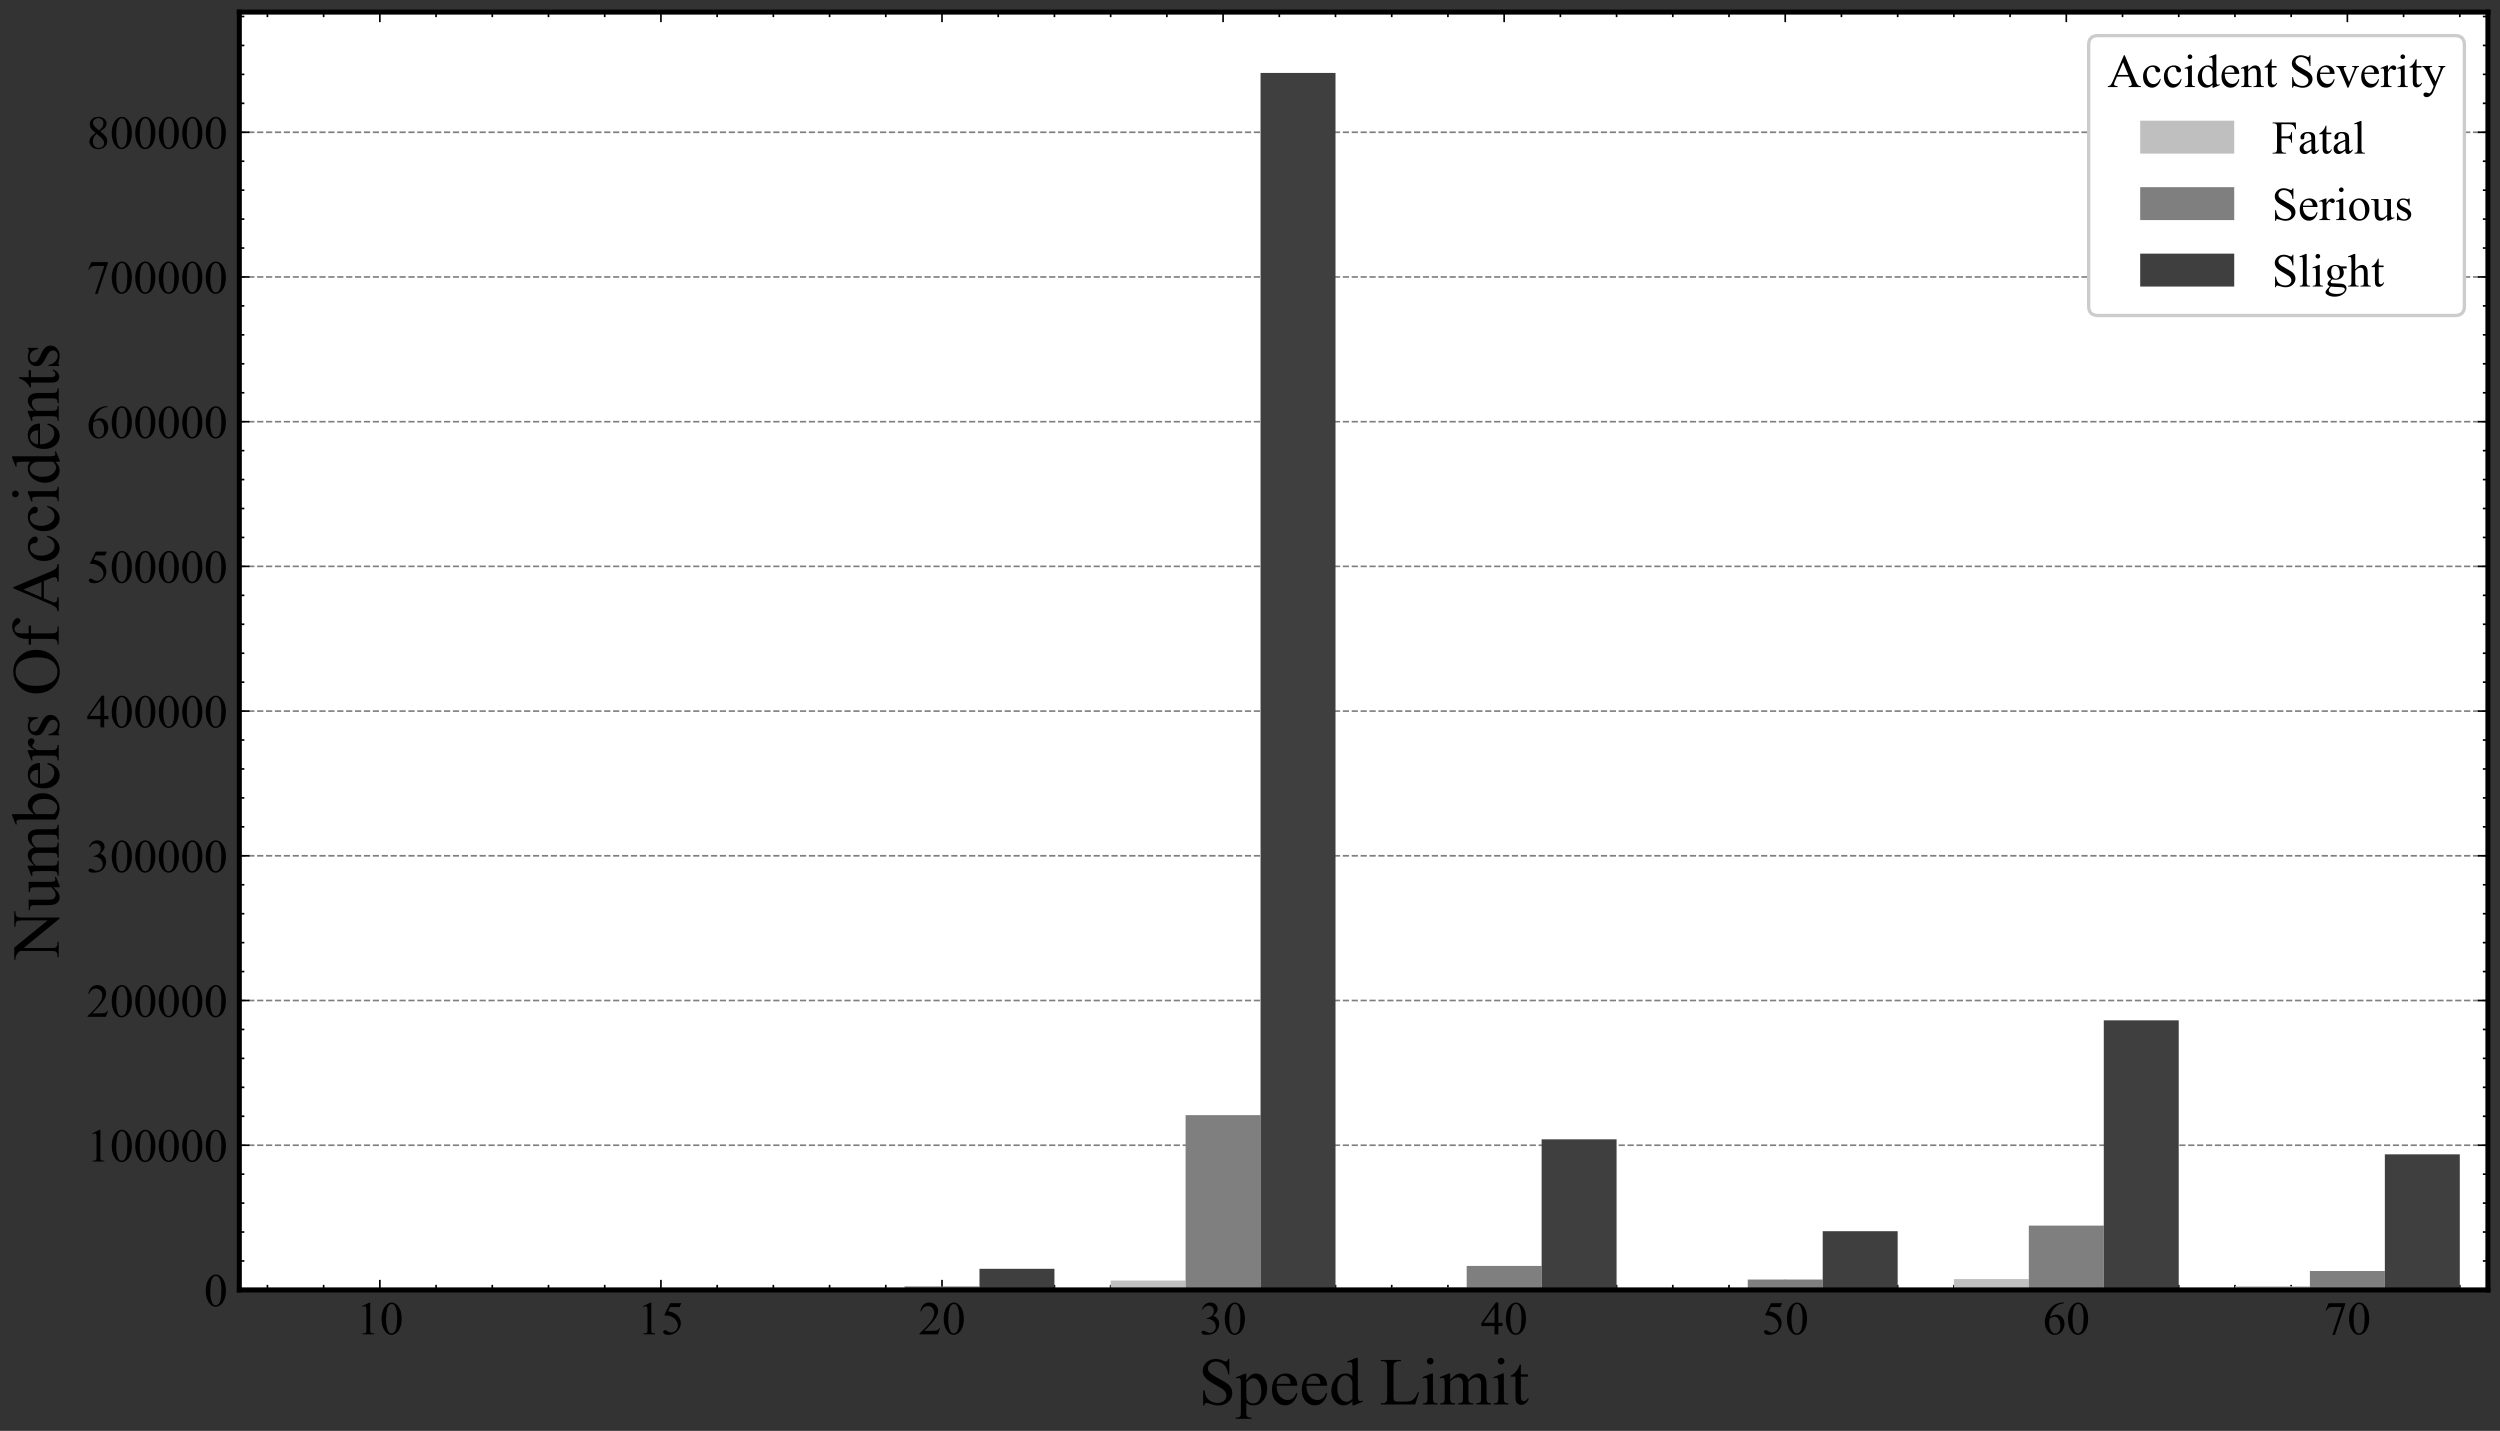 <?xml version="1.0" encoding="utf-8" standalone="no"?>
<!DOCTYPE svg PUBLIC "-//W3C//DTD SVG 1.1//EN"
  "http://www.w3.org/Graphics/SVG/1.1/DTD/svg11.dtd">
<!-- Created with matplotlib (https://matplotlib.org/) -->
<svg height="426.102pt" version="1.1" viewBox="0 0 744.466 426.102" width="744.466pt" xmlns="http://www.w3.org/2000/svg" xmlns:xlink="http://www.w3.org/1999/xlink">
 <rect x="0" y="0" width="744.466" height="426.102" fill="#333333" stroke="none"/>
 <defs>
  <style type="text/css">*{stroke-linecap:butt;stroke-linejoin:round;}</style>
 </defs>
 <g id="figure_1">
  <g id="patch_1">
   <path d="M 0 426.102 
L 744.466 426.102 
L 744.466 0 
L 0 0 
z
" style="fill:none;"/>
  </g>
  <g id="axes_1">
   <g id="patch_2">
    <path d="M 71.266 384.12 
L 740.866 384.12 
L 740.866 3.6 
L 71.266 3.6 
z
" style="fill:#ffffff;"/>
   </g>
   <g id="matplotlib.axis_1">
    <g id="xtick_1">
     <g id="line2d_1">
      <defs>
       <path d="M 0 0 
L 0 -3 
" id="m5d88cb4fec" style="stroke:#000000;stroke-width:0.5;"/>
      </defs>
      <g>
       <use style="stroke:#000000;stroke-width:0.5;" x="113.116" xlink:href="#m5d88cb4fec" y="384.12"/>
      </g>
     </g>
     <g id="line2d_2">
      <defs>
       <path d="M 0 0 
L 0 3 
" id="mcaa5de3f3d" style="stroke:#000000;stroke-width:0.5;"/>
      </defs>
      <g>
       <use style="stroke:#000000;stroke-width:0.5;" x="113.116" xlink:href="#mcaa5de3f3d" y="3.6"/>
      </g>
     </g>
     <g id="text_1">
      <!-- 10 -->
      <g transform="translate(106.116 397.341)scale(0.14 -0.14)">
       <defs>
        <path d="M 11.719 59.719 
L 27.828 67.578 
L 29.438 67.578 
L 29.438 11.672 
Q 29.438 6.109 29.906 4.734 
Q 30.375 3.375 31.828 2.641 
Q 33.297 1.906 37.797 1.812 
L 37.797 0 
L 12.891 0 
L 12.891 1.812 
Q 17.578 1.906 18.938 2.609 
Q 20.312 3.328 20.844 4.516 
Q 21.391 5.719 21.391 11.672 
L 21.391 47.406 
Q 21.391 54.641 20.906 56.688 
Q 20.562 58.25 19.656 58.984 
Q 18.75 59.719 17.484 59.719 
Q 15.672 59.719 12.453 58.203 
z
" id="TimesNewRomanPSMT-49"/>
        <path d="M 3.609 32.719 
Q 3.609 44.047 7.031 52.219 
Q 10.453 60.406 16.109 64.406 
Q 20.516 67.578 25.203 67.578 
Q 32.812 67.578 38.875 59.812 
Q 46.438 50.203 46.438 33.734 
Q 46.438 22.219 43.109 14.156 
Q 39.797 6.109 34.641 2.469 
Q 29.5 -1.172 24.703 -1.172 
Q 15.234 -1.172 8.938 10.016 
Q 3.609 19.438 3.609 32.719 
z
M 13.188 31.5 
Q 13.188 17.828 16.547 9.188 
Q 19.344 1.906 24.859 1.906 
Q 27.484 1.906 30.312 4.266 
Q 33.156 6.641 34.625 12.203 
Q 36.859 20.609 36.859 35.891 
Q 36.859 47.219 34.516 54.781 
Q 32.766 60.406 29.984 62.75 
Q 27.984 64.359 25.141 64.359 
Q 21.828 64.359 19.234 61.375 
Q 15.719 57.328 14.453 48.625 
Q 13.188 39.938 13.188 31.5 
z
" id="TimesNewRomanPSMT-48"/>
       </defs>
       <use xlink:href="#TimesNewRomanPSMT-49"/>
       <use x="50" xlink:href="#TimesNewRomanPSMT-48"/>
      </g>
     </g>
    </g>
    <g id="xtick_2">
     <g id="line2d_3">
      <g>
       <use style="stroke:#000000;stroke-width:0.5;" x="196.816" xlink:href="#m5d88cb4fec" y="384.12"/>
      </g>
     </g>
     <g id="line2d_4">
      <g>
       <use style="stroke:#000000;stroke-width:0.5;" x="196.816" xlink:href="#mcaa5de3f3d" y="3.6"/>
      </g>
     </g>
     <g id="text_2">
      <!-- 15 -->
      <g transform="translate(189.816 397.341)scale(0.14 -0.14)">
       <defs>
        <path d="M 43.406 66.219 
L 39.594 57.906 
L 19.672 57.906 
L 15.328 49.031 
Q 28.266 47.125 35.844 39.406 
Q 42.328 32.766 42.328 23.781 
Q 42.328 18.562 40.203 14.109 
Q 38.094 9.672 34.859 6.547 
Q 31.641 3.422 27.688 1.516 
Q 22.078 -1.172 16.156 -1.172 
Q 10.203 -1.172 7.484 0.844 
Q 4.781 2.875 4.781 5.328 
Q 4.781 6.688 5.906 7.734 
Q 7.031 8.797 8.734 8.797 
Q 10.016 8.797 10.969 8.406 
Q 11.922 8.016 14.203 6.391 
Q 17.875 3.859 21.625 3.859 
Q 27.344 3.859 31.656 8.172 
Q 35.984 12.5 35.984 18.703 
Q 35.984 24.703 32.125 29.906 
Q 28.266 35.109 21.484 37.938 
Q 16.156 40.141 6.984 40.484 
L 19.672 66.219 
z
" id="TimesNewRomanPSMT-53"/>
       </defs>
       <use xlink:href="#TimesNewRomanPSMT-49"/>
       <use x="50" xlink:href="#TimesNewRomanPSMT-53"/>
      </g>
     </g>
    </g>
    <g id="xtick_3">
     <g id="line2d_5">
      <g>
       <use style="stroke:#000000;stroke-width:0.5;" x="280.516" xlink:href="#m5d88cb4fec" y="384.12"/>
      </g>
     </g>
     <g id="line2d_6">
      <g>
       <use style="stroke:#000000;stroke-width:0.5;" x="280.516" xlink:href="#mcaa5de3f3d" y="3.6"/>
      </g>
     </g>
     <g id="text_3">
      <!-- 20 -->
      <g transform="translate(273.516 397.341)scale(0.14 -0.14)">
       <defs>
        <path d="M 45.844 12.75 
L 41.219 0 
L 2.156 0 
L 2.156 1.812 
Q 19.391 17.531 26.422 27.484 
Q 33.453 37.453 33.453 45.703 
Q 33.453 52 29.594 56.047 
Q 25.734 60.109 20.359 60.109 
Q 15.484 60.109 11.594 57.25 
Q 7.719 54.391 5.859 48.875 
L 4.047 48.875 
Q 5.281 57.906 10.328 62.734 
Q 15.375 67.578 22.953 67.578 
Q 31 67.578 36.391 62.406 
Q 41.797 57.234 41.797 50.203 
Q 41.797 45.172 39.453 40.141 
Q 35.844 32.234 27.734 23.391 
Q 15.578 10.109 12.547 7.375 
L 29.828 7.375 
Q 35.109 7.375 37.234 7.766 
Q 39.359 8.156 41.062 9.344 
Q 42.781 10.547 44.047 12.75 
z
" id="TimesNewRomanPSMT-50"/>
       </defs>
       <use xlink:href="#TimesNewRomanPSMT-50"/>
       <use x="50" xlink:href="#TimesNewRomanPSMT-48"/>
      </g>
     </g>
    </g>
    <g id="xtick_4">
     <g id="line2d_7">
      <g>
       <use style="stroke:#000000;stroke-width:0.5;" x="364.216" xlink:href="#m5d88cb4fec" y="384.12"/>
      </g>
     </g>
     <g id="line2d_8">
      <g>
       <use style="stroke:#000000;stroke-width:0.5;" x="364.216" xlink:href="#mcaa5de3f3d" y="3.6"/>
      </g>
     </g>
     <g id="text_4">
      <!-- 30 -->
      <g transform="translate(357.216 397.341)scale(0.14 -0.14)">
       <defs>
        <path d="M 5.078 53.609 
Q 7.906 60.297 12.219 63.938 
Q 16.547 67.578 23 67.578 
Q 30.953 67.578 35.203 62.406 
Q 38.422 58.547 38.422 54.156 
Q 38.422 46.922 29.344 39.203 
Q 35.453 36.812 38.578 32.375 
Q 41.703 27.938 41.703 21.922 
Q 41.703 13.328 36.234 7.031 
Q 29.109 -1.172 15.578 -1.172 
Q 8.891 -1.172 6.469 0.484 
Q 4.047 2.156 4.047 4.047 
Q 4.047 5.469 5.188 6.547 
Q 6.344 7.625 7.953 7.625 
Q 9.188 7.625 10.453 7.234 
Q 11.281 6.984 14.203 5.438 
Q 17.141 3.906 18.266 3.609 
Q 20.062 3.078 22.125 3.078 
Q 27.094 3.078 30.781 6.938 
Q 34.469 10.797 34.469 16.062 
Q 34.469 19.922 32.766 23.578 
Q 31.5 26.312 29.984 27.734 
Q 27.875 29.688 24.219 31.266 
Q 20.562 32.859 16.75 32.859 
L 15.188 32.859 
L 15.188 34.328 
Q 19.047 34.812 22.922 37.109 
Q 26.812 39.406 28.562 42.625 
Q 30.328 45.844 30.328 49.703 
Q 30.328 54.734 27.172 57.828 
Q 24.031 60.938 19.344 60.938 
Q 11.766 60.938 6.688 52.828 
z
" id="TimesNewRomanPSMT-51"/>
       </defs>
       <use xlink:href="#TimesNewRomanPSMT-51"/>
       <use x="50" xlink:href="#TimesNewRomanPSMT-48"/>
      </g>
     </g>
    </g>
    <g id="xtick_5">
     <g id="line2d_9">
      <g>
       <use style="stroke:#000000;stroke-width:0.5;" x="447.916" xlink:href="#m5d88cb4fec" y="384.12"/>
      </g>
     </g>
     <g id="line2d_10">
      <g>
       <use style="stroke:#000000;stroke-width:0.5;" x="447.916" xlink:href="#mcaa5de3f3d" y="3.6"/>
      </g>
     </g>
     <g id="text_5">
      <!-- 40 -->
      <g transform="translate(440.916 397.341)scale(0.14 -0.14)">
       <defs>
        <path d="M 46.531 24.422 
L 46.531 17.484 
L 37.641 17.484 
L 37.641 0 
L 29.594 0 
L 29.594 17.484 
L 1.562 17.484 
L 1.562 23.734 
L 32.281 67.578 
L 37.641 67.578 
L 37.641 24.422 
z
M 29.594 24.422 
L 29.594 57.281 
L 6.344 24.422 
z
" id="TimesNewRomanPSMT-52"/>
       </defs>
       <use xlink:href="#TimesNewRomanPSMT-52"/>
       <use x="50" xlink:href="#TimesNewRomanPSMT-48"/>
      </g>
     </g>
    </g>
    <g id="xtick_6">
     <g id="line2d_11">
      <g>
       <use style="stroke:#000000;stroke-width:0.5;" x="531.616" xlink:href="#m5d88cb4fec" y="384.12"/>
      </g>
     </g>
     <g id="line2d_12">
      <g>
       <use style="stroke:#000000;stroke-width:0.5;" x="531.616" xlink:href="#mcaa5de3f3d" y="3.6"/>
      </g>
     </g>
     <g id="text_6">
      <!-- 50 -->
      <g transform="translate(524.616 397.341)scale(0.14 -0.14)">
       <use xlink:href="#TimesNewRomanPSMT-53"/>
       <use x="50" xlink:href="#TimesNewRomanPSMT-48"/>
      </g>
     </g>
    </g>
    <g id="xtick_7">
     <g id="line2d_13">
      <g>
       <use style="stroke:#000000;stroke-width:0.5;" x="615.316" xlink:href="#m5d88cb4fec" y="384.12"/>
      </g>
     </g>
     <g id="line2d_14">
      <g>
       <use style="stroke:#000000;stroke-width:0.5;" x="615.316" xlink:href="#mcaa5de3f3d" y="3.6"/>
      </g>
     </g>
     <g id="text_7">
      <!-- 60 -->
      <g transform="translate(608.316 397.341)scale(0.14 -0.14)">
       <defs>
        <path d="M 44.828 67.578 
L 44.828 65.766 
Q 38.375 65.141 34.297 63.203 
Q 30.219 61.281 26.234 57.328 
Q 22.266 53.375 19.656 48.516 
Q 17.047 43.656 15.281 36.969 
Q 22.312 41.797 29.391 41.797 
Q 36.188 41.797 41.156 36.328 
Q 46.141 30.859 46.141 22.266 
Q 46.141 13.969 41.109 7.125 
Q 35.062 -1.172 25.094 -1.172 
Q 18.312 -1.172 13.578 3.328 
Q 4.297 12.062 4.297 25.984 
Q 4.297 34.859 7.859 42.859 
Q 11.422 50.875 18.031 57.078 
Q 24.656 63.281 30.703 65.422 
Q 36.766 67.578 42 67.578 
z
M 14.453 33.406 
Q 13.578 26.812 13.578 22.75 
Q 13.578 18.062 15.312 12.562 
Q 17.047 7.078 20.453 3.859 
Q 22.953 1.562 26.516 1.562 
Q 30.766 1.562 34.109 5.562 
Q 37.453 9.578 37.453 17 
Q 37.453 25.344 34.125 31.438 
Q 30.812 37.547 24.703 37.547 
Q 22.859 37.547 20.734 36.766 
Q 18.609 35.984 14.453 33.406 
z
" id="TimesNewRomanPSMT-54"/>
       </defs>
       <use xlink:href="#TimesNewRomanPSMT-54"/>
       <use x="50" xlink:href="#TimesNewRomanPSMT-48"/>
      </g>
     </g>
    </g>
    <g id="xtick_8">
     <g id="line2d_15">
      <g>
       <use style="stroke:#000000;stroke-width:0.5;" x="699.016" xlink:href="#m5d88cb4fec" y="384.12"/>
      </g>
     </g>
     <g id="line2d_16">
      <g>
       <use style="stroke:#000000;stroke-width:0.5;" x="699.016" xlink:href="#mcaa5de3f3d" y="3.6"/>
      </g>
     </g>
     <g id="text_8">
      <!-- 70 -->
      <g transform="translate(692.016 397.341)scale(0.14 -0.14)">
       <defs>
        <path d="M 10.062 66.219 
L 45.562 66.219 
L 45.562 64.359 
L 23.484 -1.375 
L 18.016 -1.375 
L 37.797 58.25 
L 19.578 58.25 
Q 14.062 58.25 11.719 56.938 
Q 7.625 54.688 5.125 50 
L 3.719 50.531 
z
" id="TimesNewRomanPSMT-55"/>
       </defs>
       <use xlink:href="#TimesNewRomanPSMT-55"/>
       <use x="50" xlink:href="#TimesNewRomanPSMT-48"/>
      </g>
     </g>
    </g>
    <g id="xtick_9">
     <g id="line2d_17">
      <defs>
       <path d="M 0 0 
L 0 -1.5 
" id="mc49fb6427c" style="stroke:#000000;stroke-width:0.5;"/>
      </defs>
      <g>
       <use style="stroke:#000000;stroke-width:0.5;" x="79.636" xlink:href="#mc49fb6427c" y="384.12"/>
      </g>
     </g>
     <g id="line2d_18">
      <defs>
       <path d="M 0 0 
L 0 1.5 
" id="maf274a8752" style="stroke:#000000;stroke-width:0.5;"/>
      </defs>
      <g>
       <use style="stroke:#000000;stroke-width:0.5;" x="79.636" xlink:href="#maf274a8752" y="3.6"/>
      </g>
     </g>
    </g>
    <g id="xtick_10">
     <g id="line2d_19">
      <g>
       <use style="stroke:#000000;stroke-width:0.5;" x="96.376" xlink:href="#mc49fb6427c" y="384.12"/>
      </g>
     </g>
     <g id="line2d_20">
      <g>
       <use style="stroke:#000000;stroke-width:0.5;" x="96.376" xlink:href="#maf274a8752" y="3.6"/>
      </g>
     </g>
    </g>
    <g id="xtick_11">
     <g id="line2d_21">
      <g>
       <use style="stroke:#000000;stroke-width:0.5;" x="129.856" xlink:href="#mc49fb6427c" y="384.12"/>
      </g>
     </g>
     <g id="line2d_22">
      <g>
       <use style="stroke:#000000;stroke-width:0.5;" x="129.856" xlink:href="#maf274a8752" y="3.6"/>
      </g>
     </g>
    </g>
    <g id="xtick_12">
     <g id="line2d_23">
      <g>
       <use style="stroke:#000000;stroke-width:0.5;" x="146.596" xlink:href="#mc49fb6427c" y="384.12"/>
      </g>
     </g>
     <g id="line2d_24">
      <g>
       <use style="stroke:#000000;stroke-width:0.5;" x="146.596" xlink:href="#maf274a8752" y="3.6"/>
      </g>
     </g>
    </g>
    <g id="xtick_13">
     <g id="line2d_25">
      <g>
       <use style="stroke:#000000;stroke-width:0.5;" x="163.336" xlink:href="#mc49fb6427c" y="384.12"/>
      </g>
     </g>
     <g id="line2d_26">
      <g>
       <use style="stroke:#000000;stroke-width:0.5;" x="163.336" xlink:href="#maf274a8752" y="3.6"/>
      </g>
     </g>
    </g>
    <g id="xtick_14">
     <g id="line2d_27">
      <g>
       <use style="stroke:#000000;stroke-width:0.5;" x="180.076" xlink:href="#mc49fb6427c" y="384.12"/>
      </g>
     </g>
     <g id="line2d_28">
      <g>
       <use style="stroke:#000000;stroke-width:0.5;" x="180.076" xlink:href="#maf274a8752" y="3.6"/>
      </g>
     </g>
    </g>
    <g id="xtick_15">
     <g id="line2d_29">
      <g>
       <use style="stroke:#000000;stroke-width:0.5;" x="213.556" xlink:href="#mc49fb6427c" y="384.12"/>
      </g>
     </g>
     <g id="line2d_30">
      <g>
       <use style="stroke:#000000;stroke-width:0.5;" x="213.556" xlink:href="#maf274a8752" y="3.6"/>
      </g>
     </g>
    </g>
    <g id="xtick_16">
     <g id="line2d_31">
      <g>
       <use style="stroke:#000000;stroke-width:0.5;" x="230.296" xlink:href="#mc49fb6427c" y="384.12"/>
      </g>
     </g>
     <g id="line2d_32">
      <g>
       <use style="stroke:#000000;stroke-width:0.5;" x="230.296" xlink:href="#maf274a8752" y="3.6"/>
      </g>
     </g>
    </g>
    <g id="xtick_17">
     <g id="line2d_33">
      <g>
       <use style="stroke:#000000;stroke-width:0.5;" x="247.036" xlink:href="#mc49fb6427c" y="384.12"/>
      </g>
     </g>
     <g id="line2d_34">
      <g>
       <use style="stroke:#000000;stroke-width:0.5;" x="247.036" xlink:href="#maf274a8752" y="3.6"/>
      </g>
     </g>
    </g>
    <g id="xtick_18">
     <g id="line2d_35">
      <g>
       <use style="stroke:#000000;stroke-width:0.5;" x="263.776" xlink:href="#mc49fb6427c" y="384.12"/>
      </g>
     </g>
     <g id="line2d_36">
      <g>
       <use style="stroke:#000000;stroke-width:0.5;" x="263.776" xlink:href="#maf274a8752" y="3.6"/>
      </g>
     </g>
    </g>
    <g id="xtick_19">
     <g id="line2d_37">
      <g>
       <use style="stroke:#000000;stroke-width:0.5;" x="297.256" xlink:href="#mc49fb6427c" y="384.12"/>
      </g>
     </g>
     <g id="line2d_38">
      <g>
       <use style="stroke:#000000;stroke-width:0.5;" x="297.256" xlink:href="#maf274a8752" y="3.6"/>
      </g>
     </g>
    </g>
    <g id="xtick_20">
     <g id="line2d_39">
      <g>
       <use style="stroke:#000000;stroke-width:0.5;" x="313.996" xlink:href="#mc49fb6427c" y="384.12"/>
      </g>
     </g>
     <g id="line2d_40">
      <g>
       <use style="stroke:#000000;stroke-width:0.5;" x="313.996" xlink:href="#maf274a8752" y="3.6"/>
      </g>
     </g>
    </g>
    <g id="xtick_21">
     <g id="line2d_41">
      <g>
       <use style="stroke:#000000;stroke-width:0.5;" x="330.736" xlink:href="#mc49fb6427c" y="384.12"/>
      </g>
     </g>
     <g id="line2d_42">
      <g>
       <use style="stroke:#000000;stroke-width:0.5;" x="330.736" xlink:href="#maf274a8752" y="3.6"/>
      </g>
     </g>
    </g>
    <g id="xtick_22">
     <g id="line2d_43">
      <g>
       <use style="stroke:#000000;stroke-width:0.5;" x="347.476" xlink:href="#mc49fb6427c" y="384.12"/>
      </g>
     </g>
     <g id="line2d_44">
      <g>
       <use style="stroke:#000000;stroke-width:0.5;" x="347.476" xlink:href="#maf274a8752" y="3.6"/>
      </g>
     </g>
    </g>
    <g id="xtick_23">
     <g id="line2d_45">
      <g>
       <use style="stroke:#000000;stroke-width:0.5;" x="380.956" xlink:href="#mc49fb6427c" y="384.12"/>
      </g>
     </g>
     <g id="line2d_46">
      <g>
       <use style="stroke:#000000;stroke-width:0.5;" x="380.956" xlink:href="#maf274a8752" y="3.6"/>
      </g>
     </g>
    </g>
    <g id="xtick_24">
     <g id="line2d_47">
      <g>
       <use style="stroke:#000000;stroke-width:0.5;" x="397.696" xlink:href="#mc49fb6427c" y="384.12"/>
      </g>
     </g>
     <g id="line2d_48">
      <g>
       <use style="stroke:#000000;stroke-width:0.5;" x="397.696" xlink:href="#maf274a8752" y="3.6"/>
      </g>
     </g>
    </g>
    <g id="xtick_25">
     <g id="line2d_49">
      <g>
       <use style="stroke:#000000;stroke-width:0.5;" x="414.436" xlink:href="#mc49fb6427c" y="384.12"/>
      </g>
     </g>
     <g id="line2d_50">
      <g>
       <use style="stroke:#000000;stroke-width:0.5;" x="414.436" xlink:href="#maf274a8752" y="3.6"/>
      </g>
     </g>
    </g>
    <g id="xtick_26">
     <g id="line2d_51">
      <g>
       <use style="stroke:#000000;stroke-width:0.5;" x="431.176" xlink:href="#mc49fb6427c" y="384.12"/>
      </g>
     </g>
     <g id="line2d_52">
      <g>
       <use style="stroke:#000000;stroke-width:0.5;" x="431.176" xlink:href="#maf274a8752" y="3.6"/>
      </g>
     </g>
    </g>
    <g id="xtick_27">
     <g id="line2d_53">
      <g>
       <use style="stroke:#000000;stroke-width:0.5;" x="464.656" xlink:href="#mc49fb6427c" y="384.12"/>
      </g>
     </g>
     <g id="line2d_54">
      <g>
       <use style="stroke:#000000;stroke-width:0.5;" x="464.656" xlink:href="#maf274a8752" y="3.6"/>
      </g>
     </g>
    </g>
    <g id="xtick_28">
     <g id="line2d_55">
      <g>
       <use style="stroke:#000000;stroke-width:0.5;" x="481.396" xlink:href="#mc49fb6427c" y="384.12"/>
      </g>
     </g>
     <g id="line2d_56">
      <g>
       <use style="stroke:#000000;stroke-width:0.5;" x="481.396" xlink:href="#maf274a8752" y="3.6"/>
      </g>
     </g>
    </g>
    <g id="xtick_29">
     <g id="line2d_57">
      <g>
       <use style="stroke:#000000;stroke-width:0.5;" x="498.136" xlink:href="#mc49fb6427c" y="384.12"/>
      </g>
     </g>
     <g id="line2d_58">
      <g>
       <use style="stroke:#000000;stroke-width:0.5;" x="498.136" xlink:href="#maf274a8752" y="3.6"/>
      </g>
     </g>
    </g>
    <g id="xtick_30">
     <g id="line2d_59">
      <g>
       <use style="stroke:#000000;stroke-width:0.5;" x="514.876" xlink:href="#mc49fb6427c" y="384.12"/>
      </g>
     </g>
     <g id="line2d_60">
      <g>
       <use style="stroke:#000000;stroke-width:0.5;" x="514.876" xlink:href="#maf274a8752" y="3.6"/>
      </g>
     </g>
    </g>
    <g id="xtick_31">
     <g id="line2d_61">
      <g>
       <use style="stroke:#000000;stroke-width:0.5;" x="548.356" xlink:href="#mc49fb6427c" y="384.12"/>
      </g>
     </g>
     <g id="line2d_62">
      <g>
       <use style="stroke:#000000;stroke-width:0.5;" x="548.356" xlink:href="#maf274a8752" y="3.6"/>
      </g>
     </g>
    </g>
    <g id="xtick_32">
     <g id="line2d_63">
      <g>
       <use style="stroke:#000000;stroke-width:0.5;" x="565.096" xlink:href="#mc49fb6427c" y="384.12"/>
      </g>
     </g>
     <g id="line2d_64">
      <g>
       <use style="stroke:#000000;stroke-width:0.5;" x="565.096" xlink:href="#maf274a8752" y="3.6"/>
      </g>
     </g>
    </g>
    <g id="xtick_33">
     <g id="line2d_65">
      <g>
       <use style="stroke:#000000;stroke-width:0.5;" x="581.836" xlink:href="#mc49fb6427c" y="384.12"/>
      </g>
     </g>
     <g id="line2d_66">
      <g>
       <use style="stroke:#000000;stroke-width:0.5;" x="581.836" xlink:href="#maf274a8752" y="3.6"/>
      </g>
     </g>
    </g>
    <g id="xtick_34">
     <g id="line2d_67">
      <g>
       <use style="stroke:#000000;stroke-width:0.5;" x="598.576" xlink:href="#mc49fb6427c" y="384.12"/>
      </g>
     </g>
     <g id="line2d_68">
      <g>
       <use style="stroke:#000000;stroke-width:0.5;" x="598.576" xlink:href="#maf274a8752" y="3.6"/>
      </g>
     </g>
    </g>
    <g id="xtick_35">
     <g id="line2d_69">
      <g>
       <use style="stroke:#000000;stroke-width:0.5;" x="632.056" xlink:href="#mc49fb6427c" y="384.12"/>
      </g>
     </g>
     <g id="line2d_70">
      <g>
       <use style="stroke:#000000;stroke-width:0.5;" x="632.056" xlink:href="#maf274a8752" y="3.6"/>
      </g>
     </g>
    </g>
    <g id="xtick_36">
     <g id="line2d_71">
      <g>
       <use style="stroke:#000000;stroke-width:0.5;" x="648.796" xlink:href="#mc49fb6427c" y="384.12"/>
      </g>
     </g>
     <g id="line2d_72">
      <g>
       <use style="stroke:#000000;stroke-width:0.5;" x="648.796" xlink:href="#maf274a8752" y="3.6"/>
      </g>
     </g>
    </g>
    <g id="xtick_37">
     <g id="line2d_73">
      <g>
       <use style="stroke:#000000;stroke-width:0.5;" x="665.536" xlink:href="#mc49fb6427c" y="384.12"/>
      </g>
     </g>
     <g id="line2d_74">
      <g>
       <use style="stroke:#000000;stroke-width:0.5;" x="665.536" xlink:href="#maf274a8752" y="3.6"/>
      </g>
     </g>
    </g>
    <g id="xtick_38">
     <g id="line2d_75">
      <g>
       <use style="stroke:#000000;stroke-width:0.5;" x="682.276" xlink:href="#mc49fb6427c" y="384.12"/>
      </g>
     </g>
     <g id="line2d_76">
      <g>
       <use style="stroke:#000000;stroke-width:0.5;" x="682.276" xlink:href="#maf274a8752" y="3.6"/>
      </g>
     </g>
    </g>
    <g id="xtick_39">
     <g id="line2d_77">
      <g>
       <use style="stroke:#000000;stroke-width:0.5;" x="715.756" xlink:href="#mc49fb6427c" y="384.12"/>
      </g>
     </g>
     <g id="line2d_78">
      <g>
       <use style="stroke:#000000;stroke-width:0.5;" x="715.756" xlink:href="#maf274a8752" y="3.6"/>
      </g>
     </g>
    </g>
    <g id="xtick_40">
     <g id="line2d_79">
      <g>
       <use style="stroke:#000000;stroke-width:0.5;" x="732.496" xlink:href="#mc49fb6427c" y="384.12"/>
      </g>
     </g>
     <g id="line2d_80">
      <g>
       <use style="stroke:#000000;stroke-width:0.5;" x="732.496" xlink:href="#maf274a8752" y="3.6"/>
      </g>
     </g>
    </g>
    <g id="text_9">
     <!-- Speed Limit -->
     <g transform="translate(356.906 418.223)scale(0.2 -0.2)">
      <defs>
       <path d="M 45.844 67.719 
L 45.844 44.828 
L 44.047 44.828 
Q 43.172 51.422 40.891 55.328 
Q 38.625 59.234 34.422 61.516 
Q 30.219 63.812 25.734 63.812 
Q 20.656 63.812 17.328 60.719 
Q 14.016 57.625 14.016 53.656 
Q 14.016 50.641 16.109 48.141 
Q 19.141 44.484 30.516 38.375 
Q 39.797 33.406 43.188 30.734 
Q 46.578 28.078 48.406 24.453 
Q 50.25 20.844 50.25 16.891 
Q 50.25 9.375 44.406 3.922 
Q 38.578 -1.516 29.391 -1.516 
Q 26.516 -1.516 23.969 -1.078 
Q 22.469 -0.828 17.703 0.703 
Q 12.938 2.25 11.672 2.25 
Q 10.453 2.25 9.734 1.516 
Q 9.031 0.781 8.688 -1.516 
L 6.891 -1.516 
L 6.891 21.188 
L 8.688 21.188 
Q 9.969 14.062 12.109 10.516 
Q 14.266 6.984 18.672 4.641 
Q 23.094 2.297 28.375 2.297 
Q 34.469 2.297 38 5.516 
Q 41.547 8.734 41.547 13.141 
Q 41.547 15.578 40.203 18.062 
Q 38.875 20.562 36.031 22.703 
Q 34.125 24.172 25.625 28.922 
Q 17.141 33.688 13.547 36.516 
Q 9.969 39.359 8.109 42.766 
Q 6.25 46.188 6.25 50.297 
Q 6.25 57.422 11.719 62.562 
Q 17.188 67.719 25.641 67.719 
Q 30.906 67.719 36.812 65.141 
Q 39.547 63.922 40.672 63.922 
Q 41.938 63.922 42.75 64.672 
Q 43.562 65.438 44.047 67.719 
z
" id="TimesNewRomanPSMT-83"/>
       <path d="M -0.094 40.281 
L 13.672 45.844 
L 15.531 45.844 
L 15.531 35.406 
Q 19 41.312 22.484 43.672 
Q 25.984 46.047 29.828 46.047 
Q 36.578 46.047 41.062 40.766 
Q 46.578 34.328 46.578 23.969 
Q 46.578 12.406 39.938 4.828 
Q 34.469 -1.375 26.172 -1.375 
Q 22.562 -1.375 19.922 -0.344 
Q 17.969 0.391 15.531 2.594 
L 15.531 -11.031 
Q 15.531 -15.625 16.094 -16.859 
Q 16.656 -18.109 18.047 -18.844 
Q 19.438 -19.578 23.094 -19.578 
L 23.094 -21.391 
L -0.344 -21.391 
L -0.344 -19.578 
L 0.875 -19.578 
Q 3.562 -19.625 5.469 -18.562 
Q 6.391 -18.016 6.906 -16.812 
Q 7.422 -15.625 7.422 -10.75 
L 7.422 31.547 
Q 7.422 35.891 7.031 37.062 
Q 6.641 38.234 5.781 38.812 
Q 4.938 39.406 3.469 39.406 
Q 2.297 39.406 0.484 38.719 
z
M 15.531 32.516 
L 15.531 15.828 
Q 15.531 10.406 15.969 8.688 
Q 16.656 5.859 19.312 3.703 
Q 21.969 1.562 26.031 1.562 
Q 30.906 1.562 33.938 5.375 
Q 37.891 10.359 37.891 19.391 
Q 37.891 29.641 33.406 35.156 
Q 30.281 38.969 25.984 38.969 
Q 23.641 38.969 21.344 37.797 
Q 19.578 36.922 15.531 32.516 
z
" id="TimesNewRomanPSMT-112"/>
       <path d="M 10.641 27.875 
Q 10.594 17.922 15.484 12.25 
Q 20.359 6.594 26.953 6.594 
Q 31.344 6.594 34.594 9 
Q 37.844 11.422 40.047 17.281 
L 41.547 16.312 
Q 40.531 9.625 35.594 4.125 
Q 30.672 -1.375 23.25 -1.375 
Q 15.188 -1.375 9.453 4.906 
Q 3.719 11.188 3.719 21.781 
Q 3.719 33.25 9.594 39.672 
Q 15.484 46.094 24.359 46.094 
Q 31.891 46.094 36.719 41.141 
Q 41.547 36.188 41.547 27.875 
z
M 10.641 30.719 
L 31.344 30.719 
Q 31.109 35.016 30.328 36.766 
Q 29.109 39.5 26.688 41.062 
Q 24.266 42.625 21.625 42.625 
Q 17.578 42.625 14.375 39.469 
Q 11.188 36.328 10.641 30.719 
z
" id="TimesNewRomanPSMT-101"/>
       <path d="M 34.719 5.031 
Q 31.453 1.609 28.328 0.109 
Q 25.203 -1.375 21.578 -1.375 
Q 14.266 -1.375 8.797 4.75 
Q 3.328 10.891 3.328 20.516 
Q 3.328 30.125 9.375 38.109 
Q 15.438 46.094 24.953 46.094 
Q 30.859 46.094 34.719 42.328 
L 34.719 50.594 
Q 34.719 58.25 34.344 60 
Q 33.984 61.766 33.203 62.391 
Q 32.422 63.031 31.25 63.031 
Q 29.984 63.031 27.875 62.25 
L 27.25 63.969 
L 40.578 69.438 
L 42.781 69.438 
L 42.781 17.719 
Q 42.781 9.859 43.141 8.125 
Q 43.5 6.391 44.312 5.703 
Q 45.125 5.031 46.188 5.031 
Q 47.516 5.031 49.703 5.859 
L 50.25 4.156 
L 36.969 -1.375 
L 34.719 -1.375 
z
M 34.719 8.453 
L 34.719 31.5 
Q 34.422 34.812 32.953 37.547 
Q 31.5 40.281 29.078 41.672 
Q 26.656 43.062 24.359 43.062 
Q 20.062 43.062 16.703 39.203 
Q 12.25 34.125 12.25 24.359 
Q 12.25 14.5 16.547 9.25 
Q 20.844 4 26.125 4 
Q 30.562 4 34.719 8.453 
z
" id="TimesNewRomanPSMT-100"/>
       <path id="TimesNewRomanPSMT-32"/>
       <path d="M 57.328 18.312 
L 58.938 17.969 
L 53.266 0 
L 2 0 
L 2 1.812 
L 4.5 1.812 
Q 8.688 1.812 10.5 4.547 
Q 11.531 6.109 11.531 11.766 
L 11.531 54.5 
Q 11.531 60.688 10.156 62.25 
Q 8.25 64.406 4.5 64.406 
L 2 64.406 
L 2 66.219 
L 31.984 66.219 
L 31.984 64.406 
Q 26.703 64.453 24.578 63.422 
Q 22.469 62.406 21.688 60.844 
Q 20.906 59.281 20.906 53.375 
L 20.906 11.766 
Q 20.906 7.719 21.688 6.203 
Q 22.266 5.172 23.484 4.688 
Q 24.703 4.203 31.109 4.203 
L 35.938 4.203 
Q 43.562 4.203 46.625 5.328 
Q 49.703 6.453 52.234 9.297 
Q 54.781 12.156 57.328 18.312 
z
" id="TimesNewRomanPSMT-76"/>
       <path d="M 14.5 69.438 
Q 16.547 69.438 17.984 67.984 
Q 19.438 66.547 19.438 64.5 
Q 19.438 62.453 17.984 60.984 
Q 16.547 59.516 14.5 59.516 
Q 12.453 59.516 10.984 60.984 
Q 9.516 62.453 9.516 64.5 
Q 9.516 66.547 10.953 67.984 
Q 12.406 69.438 14.5 69.438 
z
M 18.562 46.047 
L 18.562 10.109 
Q 18.562 5.906 19.172 4.516 
Q 19.781 3.125 20.969 2.438 
Q 22.172 1.766 25.344 1.766 
L 25.344 0 
L 3.609 0 
L 3.609 1.766 
Q 6.891 1.766 8 2.391 
Q 9.125 3.031 9.781 4.484 
Q 10.453 5.953 10.453 10.109 
L 10.453 27.344 
Q 10.453 34.625 10.016 36.766 
Q 9.672 38.328 8.938 38.938 
Q 8.203 39.547 6.938 39.547 
Q 5.562 39.547 3.609 38.812 
L 2.938 40.578 
L 16.406 46.047 
z
" id="TimesNewRomanPSMT-105"/>
       <path d="M 16.406 36.531 
Q 21.297 41.406 22.172 42.141 
Q 24.359 44 26.891 45.016 
Q 29.438 46.047 31.938 46.047 
Q 36.141 46.047 39.156 43.594 
Q 42.188 41.156 43.219 36.531 
Q 48.25 42.391 51.703 44.219 
Q 55.172 46.047 58.844 46.047 
Q 62.406 46.047 65.156 44.219 
Q 67.922 42.391 69.531 38.234 
Q 70.609 35.406 70.609 29.344 
L 70.609 10.109 
Q 70.609 5.906 71.234 4.344 
Q 71.734 3.266 73.047 2.516 
Q 74.359 1.766 77.344 1.766 
L 77.344 0 
L 55.281 0 
L 55.281 1.766 
L 56.203 1.766 
Q 59.078 1.766 60.688 2.875 
Q 61.812 3.656 62.312 5.375 
Q 62.5 6.203 62.5 10.109 
L 62.5 29.344 
Q 62.5 34.812 61.188 37.062 
Q 59.281 40.188 55.078 40.188 
Q 52.484 40.188 49.875 38.891 
Q 47.266 37.594 43.562 34.078 
L 43.453 33.547 
L 43.562 31.453 
L 43.562 10.109 
Q 43.562 5.516 44.062 4.391 
Q 44.578 3.266 45.984 2.516 
Q 47.406 1.766 50.828 1.766 
L 50.828 0 
L 28.219 0 
L 28.219 1.766 
Q 31.938 1.766 33.328 2.641 
Q 34.719 3.516 35.25 5.281 
Q 35.5 6.109 35.5 10.109 
L 35.5 29.344 
Q 35.5 34.812 33.891 37.203 
Q 31.734 40.328 27.875 40.328 
Q 25.25 40.328 22.656 38.922 
Q 18.609 36.766 16.406 34.078 
L 16.406 10.109 
Q 16.406 5.719 17.016 4.391 
Q 17.625 3.078 18.812 2.422 
Q 20.016 1.766 23.688 1.766 
L 23.688 0 
L 1.562 0 
L 1.562 1.766 
Q 4.641 1.766 5.859 2.422 
Q 7.078 3.078 7.703 4.516 
Q 8.344 5.953 8.344 10.109 
L 8.344 27.203 
Q 8.344 34.578 7.906 36.719 
Q 7.562 38.328 6.828 38.938 
Q 6.109 39.547 4.828 39.547 
Q 3.469 39.547 1.562 38.812 
L 0.828 40.578 
L 14.312 46.047 
L 16.406 46.047 
z
" id="TimesNewRomanPSMT-109"/>
       <path d="M 16.109 59.422 
L 16.109 44.734 
L 26.562 44.734 
L 26.562 41.312 
L 16.109 41.312 
L 16.109 12.312 
Q 16.109 7.953 17.359 6.438 
Q 18.609 4.938 20.562 4.938 
Q 22.172 4.938 23.688 5.938 
Q 25.203 6.938 26.031 8.891 
L 27.938 8.891 
Q 26.219 4.109 23.094 1.688 
Q 19.969 -0.734 16.656 -0.734 
Q 14.406 -0.734 12.25 0.516 
Q 10.109 1.766 9.078 4.078 
Q 8.062 6.391 8.062 11.234 
L 8.062 41.312 
L 0.984 41.312 
L 0.984 42.922 
Q 3.656 44 6.469 46.562 
Q 9.281 49.125 11.469 52.641 
Q 12.594 54.5 14.594 59.422 
z
" id="TimesNewRomanPSMT-116"/>
      </defs>
      <use xlink:href="#TimesNewRomanPSMT-83"/>
      <use x="55.615" xlink:href="#TimesNewRomanPSMT-112"/>
      <use x="105.615" xlink:href="#TimesNewRomanPSMT-101"/>
      <use x="150" xlink:href="#TimesNewRomanPSMT-101"/>
      <use x="194.385" xlink:href="#TimesNewRomanPSMT-100"/>
      <use x="244.385" xlink:href="#TimesNewRomanPSMT-32"/>
      <use x="269.385" xlink:href="#TimesNewRomanPSMT-76"/>
      <use x="330.469" xlink:href="#TimesNewRomanPSMT-105"/>
      <use x="358.252" xlink:href="#TimesNewRomanPSMT-109"/>
      <use x="436.035" xlink:href="#TimesNewRomanPSMT-105"/>
      <use x="463.818" xlink:href="#TimesNewRomanPSMT-116"/>
     </g>
    </g>
   </g>
   <g id="matplotlib.axis_2">
    <g id="ytick_1">
     <g id="line2d_81">
      <path clip-path="url(#pfe15b4836a)" d="M 71.266 384.12 
L 740.866 384.12 
" style="fill:none;stroke:#000000;stroke-dasharray:1.85,0.8;stroke-dashoffset:0;stroke-opacity:0.5;stroke-width:0.5;"/>
     </g>
     <g id="line2d_82">
      <defs>
       <path d="M 0 0 
L 3 0 
" id="m21edcc2a0a" style="stroke:#000000;stroke-width:0.5;"/>
      </defs>
      <g>
       <use style="stroke:#000000;stroke-width:0.5;" x="71.266" xlink:href="#m21edcc2a0a" y="384.12"/>
      </g>
     </g>
     <g id="line2d_83">
      <defs>
       <path d="M 0 0 
L -3 0 
" id="m12ce1e729f" style="stroke:#000000;stroke-width:0.5;"/>
      </defs>
      <g>
       <use style="stroke:#000000;stroke-width:0.5;" x="740.866" xlink:href="#m12ce1e729f" y="384.12"/>
      </g>
     </g>
     <g id="text_10">
      <!-- 0 -->
      <g transform="translate(60.766 388.981)scale(0.14 -0.14)">
       <use xlink:href="#TimesNewRomanPSMT-48"/>
      </g>
     </g>
    </g>
    <g id="ytick_2">
     <g id="line2d_84">
      <path clip-path="url(#pfe15b4836a)" d="M 71.266 341.028 
L 740.866 341.028 
" style="fill:none;stroke:#000000;stroke-dasharray:1.85,0.8;stroke-dashoffset:0;stroke-opacity:0.5;stroke-width:0.5;"/>
     </g>
     <g id="line2d_85">
      <g>
       <use style="stroke:#000000;stroke-width:0.5;" x="71.266" xlink:href="#m21edcc2a0a" y="341.028"/>
      </g>
     </g>
     <g id="line2d_86">
      <g>
       <use style="stroke:#000000;stroke-width:0.5;" x="740.866" xlink:href="#m12ce1e729f" y="341.028"/>
      </g>
     </g>
     <g id="text_11">
      <!-- 100000 -->
      <g transform="translate(25.766 345.889)scale(0.14 -0.14)">
       <use xlink:href="#TimesNewRomanPSMT-49"/>
       <use x="50" xlink:href="#TimesNewRomanPSMT-48"/>
       <use x="100" xlink:href="#TimesNewRomanPSMT-48"/>
       <use x="150" xlink:href="#TimesNewRomanPSMT-48"/>
       <use x="200" xlink:href="#TimesNewRomanPSMT-48"/>
       <use x="250" xlink:href="#TimesNewRomanPSMT-48"/>
      </g>
     </g>
    </g>
    <g id="ytick_3">
     <g id="line2d_87">
      <path clip-path="url(#pfe15b4836a)" d="M 71.266 297.937 
L 740.866 297.937 
" style="fill:none;stroke:#000000;stroke-dasharray:1.85,0.8;stroke-dashoffset:0;stroke-opacity:0.5;stroke-width:0.5;"/>
     </g>
     <g id="line2d_88">
      <g>
       <use style="stroke:#000000;stroke-width:0.5;" x="71.266" xlink:href="#m21edcc2a0a" y="297.937"/>
      </g>
     </g>
     <g id="line2d_89">
      <g>
       <use style="stroke:#000000;stroke-width:0.5;" x="740.866" xlink:href="#m12ce1e729f" y="297.937"/>
      </g>
     </g>
     <g id="text_12">
      <!-- 200000 -->
      <g transform="translate(25.766 302.798)scale(0.14 -0.14)">
       <use xlink:href="#TimesNewRomanPSMT-50"/>
       <use x="50" xlink:href="#TimesNewRomanPSMT-48"/>
       <use x="100" xlink:href="#TimesNewRomanPSMT-48"/>
       <use x="150" xlink:href="#TimesNewRomanPSMT-48"/>
       <use x="200" xlink:href="#TimesNewRomanPSMT-48"/>
       <use x="250" xlink:href="#TimesNewRomanPSMT-48"/>
      </g>
     </g>
    </g>
    <g id="ytick_4">
     <g id="line2d_90">
      <path clip-path="url(#pfe15b4836a)" d="M 71.266 254.845 
L 740.866 254.845 
" style="fill:none;stroke:#000000;stroke-dasharray:1.85,0.8;stroke-dashoffset:0;stroke-opacity:0.5;stroke-width:0.5;"/>
     </g>
     <g id="line2d_91">
      <g>
       <use style="stroke:#000000;stroke-width:0.5;" x="71.266" xlink:href="#m21edcc2a0a" y="254.845"/>
      </g>
     </g>
     <g id="line2d_92">
      <g>
       <use style="stroke:#000000;stroke-width:0.5;" x="740.866" xlink:href="#m12ce1e729f" y="254.845"/>
      </g>
     </g>
     <g id="text_13">
      <!-- 300000 -->
      <g transform="translate(25.766 259.706)scale(0.14 -0.14)">
       <use xlink:href="#TimesNewRomanPSMT-51"/>
       <use x="50" xlink:href="#TimesNewRomanPSMT-48"/>
       <use x="100" xlink:href="#TimesNewRomanPSMT-48"/>
       <use x="150" xlink:href="#TimesNewRomanPSMT-48"/>
       <use x="200" xlink:href="#TimesNewRomanPSMT-48"/>
       <use x="250" xlink:href="#TimesNewRomanPSMT-48"/>
      </g>
     </g>
    </g>
    <g id="ytick_5">
     <g id="line2d_93">
      <path clip-path="url(#pfe15b4836a)" d="M 71.266 211.754 
L 740.866 211.754 
" style="fill:none;stroke:#000000;stroke-dasharray:1.85,0.8;stroke-dashoffset:0;stroke-opacity:0.5;stroke-width:0.5;"/>
     </g>
     <g id="line2d_94">
      <g>
       <use style="stroke:#000000;stroke-width:0.5;" x="71.266" xlink:href="#m21edcc2a0a" y="211.754"/>
      </g>
     </g>
     <g id="line2d_95">
      <g>
       <use style="stroke:#000000;stroke-width:0.5;" x="740.866" xlink:href="#m12ce1e729f" y="211.754"/>
      </g>
     </g>
     <g id="text_14">
      <!-- 400000 -->
      <g transform="translate(25.766 216.615)scale(0.14 -0.14)">
       <use xlink:href="#TimesNewRomanPSMT-52"/>
       <use x="50" xlink:href="#TimesNewRomanPSMT-48"/>
       <use x="100" xlink:href="#TimesNewRomanPSMT-48"/>
       <use x="150" xlink:href="#TimesNewRomanPSMT-48"/>
       <use x="200" xlink:href="#TimesNewRomanPSMT-48"/>
       <use x="250" xlink:href="#TimesNewRomanPSMT-48"/>
      </g>
     </g>
    </g>
    <g id="ytick_6">
     <g id="line2d_96">
      <path clip-path="url(#pfe15b4836a)" d="M 71.266 168.662 
L 740.866 168.662 
" style="fill:none;stroke:#000000;stroke-dasharray:1.85,0.8;stroke-dashoffset:0;stroke-opacity:0.5;stroke-width:0.5;"/>
     </g>
     <g id="line2d_97">
      <g>
       <use style="stroke:#000000;stroke-width:0.5;" x="71.266" xlink:href="#m21edcc2a0a" y="168.662"/>
      </g>
     </g>
     <g id="line2d_98">
      <g>
       <use style="stroke:#000000;stroke-width:0.5;" x="740.866" xlink:href="#m12ce1e729f" y="168.662"/>
      </g>
     </g>
     <g id="text_15">
      <!-- 500000 -->
      <g transform="translate(25.766 173.523)scale(0.14 -0.14)">
       <use xlink:href="#TimesNewRomanPSMT-53"/>
       <use x="50" xlink:href="#TimesNewRomanPSMT-48"/>
       <use x="100" xlink:href="#TimesNewRomanPSMT-48"/>
       <use x="150" xlink:href="#TimesNewRomanPSMT-48"/>
       <use x="200" xlink:href="#TimesNewRomanPSMT-48"/>
       <use x="250" xlink:href="#TimesNewRomanPSMT-48"/>
      </g>
     </g>
    </g>
    <g id="ytick_7">
     <g id="line2d_99">
      <path clip-path="url(#pfe15b4836a)" d="M 71.266 125.571 
L 740.866 125.571 
" style="fill:none;stroke:#000000;stroke-dasharray:1.85,0.8;stroke-dashoffset:0;stroke-opacity:0.5;stroke-width:0.5;"/>
     </g>
     <g id="line2d_100">
      <g>
       <use style="stroke:#000000;stroke-width:0.5;" x="71.266" xlink:href="#m21edcc2a0a" y="125.571"/>
      </g>
     </g>
     <g id="line2d_101">
      <g>
       <use style="stroke:#000000;stroke-width:0.5;" x="740.866" xlink:href="#m12ce1e729f" y="125.571"/>
      </g>
     </g>
     <g id="text_16">
      <!-- 600000 -->
      <g transform="translate(25.766 130.432)scale(0.14 -0.14)">
       <use xlink:href="#TimesNewRomanPSMT-54"/>
       <use x="50" xlink:href="#TimesNewRomanPSMT-48"/>
       <use x="100" xlink:href="#TimesNewRomanPSMT-48"/>
       <use x="150" xlink:href="#TimesNewRomanPSMT-48"/>
       <use x="200" xlink:href="#TimesNewRomanPSMT-48"/>
       <use x="250" xlink:href="#TimesNewRomanPSMT-48"/>
      </g>
     </g>
    </g>
    <g id="ytick_8">
     <g id="line2d_102">
      <path clip-path="url(#pfe15b4836a)" d="M 71.266 82.479 
L 740.866 82.479 
" style="fill:none;stroke:#000000;stroke-dasharray:1.85,0.8;stroke-dashoffset:0;stroke-opacity:0.5;stroke-width:0.5;"/>
     </g>
     <g id="line2d_103">
      <g>
       <use style="stroke:#000000;stroke-width:0.5;" x="71.266" xlink:href="#m21edcc2a0a" y="82.479"/>
      </g>
     </g>
     <g id="line2d_104">
      <g>
       <use style="stroke:#000000;stroke-width:0.5;" x="740.866" xlink:href="#m12ce1e729f" y="82.479"/>
      </g>
     </g>
     <g id="text_17">
      <!-- 700000 -->
      <g transform="translate(25.766 87.34)scale(0.14 -0.14)">
       <use xlink:href="#TimesNewRomanPSMT-55"/>
       <use x="50" xlink:href="#TimesNewRomanPSMT-48"/>
       <use x="100" xlink:href="#TimesNewRomanPSMT-48"/>
       <use x="150" xlink:href="#TimesNewRomanPSMT-48"/>
       <use x="200" xlink:href="#TimesNewRomanPSMT-48"/>
       <use x="250" xlink:href="#TimesNewRomanPSMT-48"/>
      </g>
     </g>
    </g>
    <g id="ytick_9">
     <g id="line2d_105">
      <path clip-path="url(#pfe15b4836a)" d="M 71.266 39.388 
L 740.866 39.388 
" style="fill:none;stroke:#000000;stroke-dasharray:1.85,0.8;stroke-dashoffset:0;stroke-opacity:0.5;stroke-width:0.5;"/>
     </g>
     <g id="line2d_106">
      <g>
       <use style="stroke:#000000;stroke-width:0.5;" x="71.266" xlink:href="#m21edcc2a0a" y="39.388"/>
      </g>
     </g>
     <g id="line2d_107">
      <g>
       <use style="stroke:#000000;stroke-width:0.5;" x="740.866" xlink:href="#m12ce1e729f" y="39.388"/>
      </g>
     </g>
     <g id="text_18">
      <!-- 800000 -->
      <g transform="translate(25.766 44.249)scale(0.14 -0.14)">
       <defs>
        <path d="M 19.188 33.344 
Q 11.328 39.797 9.047 43.703 
Q 6.781 47.609 6.781 51.812 
Q 6.781 58.25 11.766 62.906 
Q 16.75 67.578 25 67.578 
Q 33.016 67.578 37.891 63.234 
Q 42.781 58.891 42.781 53.328 
Q 42.781 49.609 40.141 45.75 
Q 37.5 41.891 29.156 36.672 
Q 37.75 30.031 40.531 26.219 
Q 44.234 21.234 44.234 15.719 
Q 44.234 8.734 38.906 3.781 
Q 33.594 -1.172 24.953 -1.172 
Q 15.531 -1.172 10.25 4.734 
Q 6.062 9.469 6.062 15.094 
Q 6.062 19.484 9.016 23.797 
Q 11.969 28.125 19.188 33.344 
z
M 26.859 38.578 
Q 32.719 43.844 34.281 46.891 
Q 35.844 49.953 35.844 53.812 
Q 35.844 58.938 32.953 61.844 
Q 30.078 64.75 25.094 64.75 
Q 20.125 64.75 17 61.859 
Q 13.875 58.984 13.875 55.125 
Q 13.875 52.594 15.156 50.047 
Q 16.453 47.516 18.844 45.219 
z
M 21.484 31.5 
Q 17.438 28.078 15.484 24.047 
Q 13.531 20.016 13.531 15.328 
Q 13.531 9.031 16.969 5.25 
Q 20.406 1.469 25.734 1.469 
Q 31 1.469 34.172 4.438 
Q 37.359 7.422 37.359 11.672 
Q 37.359 15.188 35.5 17.969 
Q 32.031 23.141 21.484 31.5 
z
" id="TimesNewRomanPSMT-56"/>
       </defs>
       <use xlink:href="#TimesNewRomanPSMT-56"/>
       <use x="50" xlink:href="#TimesNewRomanPSMT-48"/>
       <use x="100" xlink:href="#TimesNewRomanPSMT-48"/>
       <use x="150" xlink:href="#TimesNewRomanPSMT-48"/>
       <use x="200" xlink:href="#TimesNewRomanPSMT-48"/>
       <use x="250" xlink:href="#TimesNewRomanPSMT-48"/>
      </g>
     </g>
    </g>
    <g id="ytick_10">
     <g id="line2d_108">
      <defs>
       <path d="M 0 0 
L 1.5 0 
" id="m15c436333f" style="stroke:#000000;stroke-width:0.5;"/>
      </defs>
      <g>
       <use style="stroke:#000000;stroke-width:0.5;" x="71.266" xlink:href="#m15c436333f" y="375.502"/>
      </g>
     </g>
     <g id="line2d_109">
      <defs>
       <path d="M 0 0 
L -1.5 0 
" id="m65c727fe78" style="stroke:#000000;stroke-width:0.5;"/>
      </defs>
      <g>
       <use style="stroke:#000000;stroke-width:0.5;" x="740.866" xlink:href="#m65c727fe78" y="375.502"/>
      </g>
     </g>
    </g>
    <g id="ytick_11">
     <g id="line2d_110">
      <g>
       <use style="stroke:#000000;stroke-width:0.5;" x="71.266" xlink:href="#m15c436333f" y="366.883"/>
      </g>
     </g>
     <g id="line2d_111">
      <g>
       <use style="stroke:#000000;stroke-width:0.5;" x="740.866" xlink:href="#m65c727fe78" y="366.883"/>
      </g>
     </g>
    </g>
    <g id="ytick_12">
     <g id="line2d_112">
      <g>
       <use style="stroke:#000000;stroke-width:0.5;" x="71.266" xlink:href="#m15c436333f" y="358.265"/>
      </g>
     </g>
     <g id="line2d_113">
      <g>
       <use style="stroke:#000000;stroke-width:0.5;" x="740.866" xlink:href="#m65c727fe78" y="358.265"/>
      </g>
     </g>
    </g>
    <g id="ytick_13">
     <g id="line2d_114">
      <g>
       <use style="stroke:#000000;stroke-width:0.5;" x="71.266" xlink:href="#m15c436333f" y="349.647"/>
      </g>
     </g>
     <g id="line2d_115">
      <g>
       <use style="stroke:#000000;stroke-width:0.5;" x="740.866" xlink:href="#m65c727fe78" y="349.647"/>
      </g>
     </g>
    </g>
    <g id="ytick_14">
     <g id="line2d_116">
      <g>
       <use style="stroke:#000000;stroke-width:0.5;" x="71.266" xlink:href="#m15c436333f" y="332.41"/>
      </g>
     </g>
     <g id="line2d_117">
      <g>
       <use style="stroke:#000000;stroke-width:0.5;" x="740.866" xlink:href="#m65c727fe78" y="332.41"/>
      </g>
     </g>
    </g>
    <g id="ytick_15">
     <g id="line2d_118">
      <g>
       <use style="stroke:#000000;stroke-width:0.5;" x="71.266" xlink:href="#m15c436333f" y="323.792"/>
      </g>
     </g>
     <g id="line2d_119">
      <g>
       <use style="stroke:#000000;stroke-width:0.5;" x="740.866" xlink:href="#m65c727fe78" y="323.792"/>
      </g>
     </g>
    </g>
    <g id="ytick_16">
     <g id="line2d_120">
      <g>
       <use style="stroke:#000000;stroke-width:0.5;" x="71.266" xlink:href="#m15c436333f" y="315.174"/>
      </g>
     </g>
     <g id="line2d_121">
      <g>
       <use style="stroke:#000000;stroke-width:0.5;" x="740.866" xlink:href="#m65c727fe78" y="315.174"/>
      </g>
     </g>
    </g>
    <g id="ytick_17">
     <g id="line2d_122">
      <g>
       <use style="stroke:#000000;stroke-width:0.5;" x="71.266" xlink:href="#m15c436333f" y="306.555"/>
      </g>
     </g>
     <g id="line2d_123">
      <g>
       <use style="stroke:#000000;stroke-width:0.5;" x="740.866" xlink:href="#m65c727fe78" y="306.555"/>
      </g>
     </g>
    </g>
    <g id="ytick_18">
     <g id="line2d_124">
      <g>
       <use style="stroke:#000000;stroke-width:0.5;" x="71.266" xlink:href="#m15c436333f" y="289.319"/>
      </g>
     </g>
     <g id="line2d_125">
      <g>
       <use style="stroke:#000000;stroke-width:0.5;" x="740.866" xlink:href="#m65c727fe78" y="289.319"/>
      </g>
     </g>
    </g>
    <g id="ytick_19">
     <g id="line2d_126">
      <g>
       <use style="stroke:#000000;stroke-width:0.5;" x="71.266" xlink:href="#m15c436333f" y="280.7"/>
      </g>
     </g>
     <g id="line2d_127">
      <g>
       <use style="stroke:#000000;stroke-width:0.5;" x="740.866" xlink:href="#m65c727fe78" y="280.7"/>
      </g>
     </g>
    </g>
    <g id="ytick_20">
     <g id="line2d_128">
      <g>
       <use style="stroke:#000000;stroke-width:0.5;" x="71.266" xlink:href="#m15c436333f" y="272.082"/>
      </g>
     </g>
     <g id="line2d_129">
      <g>
       <use style="stroke:#000000;stroke-width:0.5;" x="740.866" xlink:href="#m65c727fe78" y="272.082"/>
      </g>
     </g>
    </g>
    <g id="ytick_21">
     <g id="line2d_130">
      <g>
       <use style="stroke:#000000;stroke-width:0.5;" x="71.266" xlink:href="#m15c436333f" y="263.464"/>
      </g>
     </g>
     <g id="line2d_131">
      <g>
       <use style="stroke:#000000;stroke-width:0.5;" x="740.866" xlink:href="#m65c727fe78" y="263.464"/>
      </g>
     </g>
    </g>
    <g id="ytick_22">
     <g id="line2d_132">
      <g>
       <use style="stroke:#000000;stroke-width:0.5;" x="71.266" xlink:href="#m15c436333f" y="246.227"/>
      </g>
     </g>
     <g id="line2d_133">
      <g>
       <use style="stroke:#000000;stroke-width:0.5;" x="740.866" xlink:href="#m65c727fe78" y="246.227"/>
      </g>
     </g>
    </g>
    <g id="ytick_23">
     <g id="line2d_134">
      <g>
       <use style="stroke:#000000;stroke-width:0.5;" x="71.266" xlink:href="#m15c436333f" y="237.609"/>
      </g>
     </g>
     <g id="line2d_135">
      <g>
       <use style="stroke:#000000;stroke-width:0.5;" x="740.866" xlink:href="#m65c727fe78" y="237.609"/>
      </g>
     </g>
    </g>
    <g id="ytick_24">
     <g id="line2d_136">
      <g>
       <use style="stroke:#000000;stroke-width:0.5;" x="71.266" xlink:href="#m15c436333f" y="228.991"/>
      </g>
     </g>
     <g id="line2d_137">
      <g>
       <use style="stroke:#000000;stroke-width:0.5;" x="740.866" xlink:href="#m65c727fe78" y="228.991"/>
      </g>
     </g>
    </g>
    <g id="ytick_25">
     <g id="line2d_138">
      <g>
       <use style="stroke:#000000;stroke-width:0.5;" x="71.266" xlink:href="#m15c436333f" y="220.372"/>
      </g>
     </g>
     <g id="line2d_139">
      <g>
       <use style="stroke:#000000;stroke-width:0.5;" x="740.866" xlink:href="#m65c727fe78" y="220.372"/>
      </g>
     </g>
    </g>
    <g id="ytick_26">
     <g id="line2d_140">
      <g>
       <use style="stroke:#000000;stroke-width:0.5;" x="71.266" xlink:href="#m15c436333f" y="203.136"/>
      </g>
     </g>
     <g id="line2d_141">
      <g>
       <use style="stroke:#000000;stroke-width:0.5;" x="740.866" xlink:href="#m65c727fe78" y="203.136"/>
      </g>
     </g>
    </g>
    <g id="ytick_27">
     <g id="line2d_142">
      <g>
       <use style="stroke:#000000;stroke-width:0.5;" x="71.266" xlink:href="#m15c436333f" y="194.517"/>
      </g>
     </g>
     <g id="line2d_143">
      <g>
       <use style="stroke:#000000;stroke-width:0.5;" x="740.866" xlink:href="#m65c727fe78" y="194.517"/>
      </g>
     </g>
    </g>
    <g id="ytick_28">
     <g id="line2d_144">
      <g>
       <use style="stroke:#000000;stroke-width:0.5;" x="71.266" xlink:href="#m15c436333f" y="185.899"/>
      </g>
     </g>
     <g id="line2d_145">
      <g>
       <use style="stroke:#000000;stroke-width:0.5;" x="740.866" xlink:href="#m65c727fe78" y="185.899"/>
      </g>
     </g>
    </g>
    <g id="ytick_29">
     <g id="line2d_146">
      <g>
       <use style="stroke:#000000;stroke-width:0.5;" x="71.266" xlink:href="#m15c436333f" y="177.281"/>
      </g>
     </g>
     <g id="line2d_147">
      <g>
       <use style="stroke:#000000;stroke-width:0.5;" x="740.866" xlink:href="#m65c727fe78" y="177.281"/>
      </g>
     </g>
    </g>
    <g id="ytick_30">
     <g id="line2d_148">
      <g>
       <use style="stroke:#000000;stroke-width:0.5;" x="71.266" xlink:href="#m15c436333f" y="160.044"/>
      </g>
     </g>
     <g id="line2d_149">
      <g>
       <use style="stroke:#000000;stroke-width:0.5;" x="740.866" xlink:href="#m65c727fe78" y="160.044"/>
      </g>
     </g>
    </g>
    <g id="ytick_31">
     <g id="line2d_150">
      <g>
       <use style="stroke:#000000;stroke-width:0.5;" x="71.266" xlink:href="#m15c436333f" y="151.426"/>
      </g>
     </g>
     <g id="line2d_151">
      <g>
       <use style="stroke:#000000;stroke-width:0.5;" x="740.866" xlink:href="#m65c727fe78" y="151.426"/>
      </g>
     </g>
    </g>
    <g id="ytick_32">
     <g id="line2d_152">
      <g>
       <use style="stroke:#000000;stroke-width:0.5;" x="71.266" xlink:href="#m15c436333f" y="142.808"/>
      </g>
     </g>
     <g id="line2d_153">
      <g>
       <use style="stroke:#000000;stroke-width:0.5;" x="740.866" xlink:href="#m65c727fe78" y="142.808"/>
      </g>
     </g>
    </g>
    <g id="ytick_33">
     <g id="line2d_154">
      <g>
       <use style="stroke:#000000;stroke-width:0.5;" x="71.266" xlink:href="#m15c436333f" y="134.189"/>
      </g>
     </g>
     <g id="line2d_155">
      <g>
       <use style="stroke:#000000;stroke-width:0.5;" x="740.866" xlink:href="#m65c727fe78" y="134.189"/>
      </g>
     </g>
    </g>
    <g id="ytick_34">
     <g id="line2d_156">
      <g>
       <use style="stroke:#000000;stroke-width:0.5;" x="71.266" xlink:href="#m15c436333f" y="116.953"/>
      </g>
     </g>
     <g id="line2d_157">
      <g>
       <use style="stroke:#000000;stroke-width:0.5;" x="740.866" xlink:href="#m65c727fe78" y="116.953"/>
      </g>
     </g>
    </g>
    <g id="ytick_35">
     <g id="line2d_158">
      <g>
       <use style="stroke:#000000;stroke-width:0.5;" x="71.266" xlink:href="#m15c436333f" y="108.334"/>
      </g>
     </g>
     <g id="line2d_159">
      <g>
       <use style="stroke:#000000;stroke-width:0.5;" x="740.866" xlink:href="#m65c727fe78" y="108.334"/>
      </g>
     </g>
    </g>
    <g id="ytick_36">
     <g id="line2d_160">
      <g>
       <use style="stroke:#000000;stroke-width:0.5;" x="71.266" xlink:href="#m15c436333f" y="99.716"/>
      </g>
     </g>
     <g id="line2d_161">
      <g>
       <use style="stroke:#000000;stroke-width:0.5;" x="740.866" xlink:href="#m65c727fe78" y="99.716"/>
      </g>
     </g>
    </g>
    <g id="ytick_37">
     <g id="line2d_162">
      <g>
       <use style="stroke:#000000;stroke-width:0.5;" x="71.266" xlink:href="#m15c436333f" y="91.098"/>
      </g>
     </g>
     <g id="line2d_163">
      <g>
       <use style="stroke:#000000;stroke-width:0.5;" x="740.866" xlink:href="#m65c727fe78" y="91.098"/>
      </g>
     </g>
    </g>
    <g id="ytick_38">
     <g id="line2d_164">
      <g>
       <use style="stroke:#000000;stroke-width:0.5;" x="71.266" xlink:href="#m15c436333f" y="73.861"/>
      </g>
     </g>
     <g id="line2d_165">
      <g>
       <use style="stroke:#000000;stroke-width:0.5;" x="740.866" xlink:href="#m65c727fe78" y="73.861"/>
      </g>
     </g>
    </g>
    <g id="ytick_39">
     <g id="line2d_166">
      <g>
       <use style="stroke:#000000;stroke-width:0.5;" x="71.266" xlink:href="#m15c436333f" y="65.243"/>
      </g>
     </g>
     <g id="line2d_167">
      <g>
       <use style="stroke:#000000;stroke-width:0.5;" x="740.866" xlink:href="#m65c727fe78" y="65.243"/>
      </g>
     </g>
    </g>
    <g id="ytick_40">
     <g id="line2d_168">
      <g>
       <use style="stroke:#000000;stroke-width:0.5;" x="71.266" xlink:href="#m15c436333f" y="56.625"/>
      </g>
     </g>
     <g id="line2d_169">
      <g>
       <use style="stroke:#000000;stroke-width:0.5;" x="740.866" xlink:href="#m65c727fe78" y="56.625"/>
      </g>
     </g>
    </g>
    <g id="ytick_41">
     <g id="line2d_170">
      <g>
       <use style="stroke:#000000;stroke-width:0.5;" x="71.266" xlink:href="#m15c436333f" y="48.006"/>
      </g>
     </g>
     <g id="line2d_171">
      <g>
       <use style="stroke:#000000;stroke-width:0.5;" x="740.866" xlink:href="#m65c727fe78" y="48.006"/>
      </g>
     </g>
    </g>
    <g id="ytick_42">
     <g id="line2d_172">
      <g>
       <use style="stroke:#000000;stroke-width:0.5;" x="71.266" xlink:href="#m15c436333f" y="30.77"/>
      </g>
     </g>
     <g id="line2d_173">
      <g>
       <use style="stroke:#000000;stroke-width:0.5;" x="740.866" xlink:href="#m65c727fe78" y="30.77"/>
      </g>
     </g>
    </g>
    <g id="ytick_43">
     <g id="line2d_174">
      <g>
       <use style="stroke:#000000;stroke-width:0.5;" x="71.266" xlink:href="#m15c436333f" y="22.151"/>
      </g>
     </g>
     <g id="line2d_175">
      <g>
       <use style="stroke:#000000;stroke-width:0.5;" x="740.866" xlink:href="#m65c727fe78" y="22.151"/>
      </g>
     </g>
    </g>
    <g id="ytick_44">
     <g id="line2d_176">
      <g>
       <use style="stroke:#000000;stroke-width:0.5;" x="71.266" xlink:href="#m15c436333f" y="13.533"/>
      </g>
     </g>
     <g id="line2d_177">
      <g>
       <use style="stroke:#000000;stroke-width:0.5;" x="740.866" xlink:href="#m65c727fe78" y="13.533"/>
      </g>
     </g>
    </g>
    <g id="ytick_45">
     <g id="line2d_178">
      <g>
       <use style="stroke:#000000;stroke-width:0.5;" x="71.266" xlink:href="#m15c436333f" y="4.915"/>
      </g>
     </g>
     <g id="line2d_179">
      <g>
       <use style="stroke:#000000;stroke-width:0.5;" x="740.866" xlink:href="#m65c727fe78" y="4.915"/>
      </g>
     </g>
    </g>
    <g id="text_19">
     <!-- Numbers Of Accidents -->
     <g transform="translate(17.488 285.51)rotate(-90)scale(0.2 -0.2)">
      <defs>
       <path d="M -1.312 66.219 
L 16.656 66.219 
L 57.125 16.547 
L 57.125 54.734 
Q 57.125 60.844 55.766 62.359 
Q 53.953 64.406 50.047 64.406 
L 47.75 64.406 
L 47.75 66.219 
L 70.797 66.219 
L 70.797 64.406 
L 68.453 64.406 
Q 64.266 64.406 62.5 61.859 
Q 61.422 60.297 61.422 54.734 
L 61.422 -1.078 
L 59.672 -1.078 
L 16.016 52.25 
L 16.016 11.469 
Q 16.016 5.375 17.328 3.859 
Q 19.188 1.812 23.047 1.812 
L 25.391 1.812 
L 25.391 0 
L 2.344 0 
L 2.344 1.812 
L 4.641 1.812 
Q 8.891 1.812 10.641 4.344 
Q 11.719 5.906 11.719 11.469 
L 11.719 57.516 
Q 8.844 60.891 7.344 61.953 
Q 5.859 63.031 2.984 63.969 
Q 1.562 64.406 -1.312 64.406 
z
" id="TimesNewRomanPSMT-78"/>
       <path d="M 42.328 44.734 
L 42.328 17.625 
Q 42.328 9.859 42.688 8.125 
Q 43.062 6.391 43.859 5.703 
Q 44.672 5.031 45.75 5.031 
Q 47.266 5.031 49.172 5.859 
L 49.859 4.156 
L 36.469 -1.375 
L 34.281 -1.375 
L 34.281 8.109 
Q 28.516 1.859 25.484 0.234 
Q 22.469 -1.375 19.094 -1.375 
Q 15.328 -1.375 12.562 0.797 
Q 9.812 2.984 8.734 6.391 
Q 7.672 9.812 7.672 16.062 
L 7.672 36.031 
Q 7.672 39.203 6.984 40.422 
Q 6.297 41.656 4.953 42.312 
Q 3.609 42.969 0.094 42.922 
L 0.094 44.734 
L 15.766 44.734 
L 15.766 14.797 
Q 15.766 8.547 17.938 6.594 
Q 20.125 4.641 23.188 4.641 
Q 25.297 4.641 27.953 5.953 
Q 30.609 7.281 34.281 10.984 
L 34.281 36.328 
Q 34.281 40.141 32.891 41.484 
Q 31.5 42.828 27.094 42.922 
L 27.094 44.734 
z
" id="TimesNewRomanPSMT-117"/>
       <path d="M 15.375 37.016 
Q 21.875 46.047 29.391 46.047 
Q 36.281 46.047 41.406 40.156 
Q 46.531 34.281 46.531 24.078 
Q 46.531 12.156 38.625 4.891 
Q 31.844 -1.375 23.484 -1.375 
Q 19.578 -1.375 15.547 0.047 
Q 11.531 1.469 7.328 4.297 
L 7.328 50.641 
Q 7.328 58.25 6.953 60 
Q 6.594 61.766 5.812 62.391 
Q 5.031 63.031 3.859 63.031 
Q 2.484 63.031 0.438 62.25 
L -0.25 63.969 
L 13.188 69.438 
L 15.375 69.438 
z
M 15.375 33.891 
L 15.375 7.125 
Q 17.875 4.688 20.531 3.438 
Q 23.188 2.203 25.984 2.203 
Q 30.422 2.203 34.25 7.078 
Q 38.094 11.969 38.094 21.297 
Q 38.094 29.891 34.25 34.5 
Q 30.422 39.109 25.531 39.109 
Q 22.953 39.109 20.359 37.797 
Q 18.406 36.812 15.375 33.891 
z
" id="TimesNewRomanPSMT-98"/>
       <path d="M 16.219 46.047 
L 16.219 35.984 
Q 21.828 46.047 27.734 46.047 
Q 30.422 46.047 32.172 44.406 
Q 33.938 42.781 33.938 40.625 
Q 33.938 38.719 32.656 37.391 
Q 31.391 36.078 29.641 36.078 
Q 27.938 36.078 25.812 37.766 
Q 23.688 39.453 22.656 39.453 
Q 21.781 39.453 20.75 38.484 
Q 18.562 36.469 16.219 31.891 
L 16.219 10.453 
Q 16.219 6.734 17.141 4.828 
Q 17.781 3.516 19.391 2.641 
Q 21 1.766 24.031 1.766 
L 24.031 0 
L 1.125 0 
L 1.125 1.766 
Q 4.547 1.766 6.203 2.828 
Q 7.422 3.609 7.906 5.328 
Q 8.156 6.156 8.156 10.062 
L 8.156 27.391 
Q 8.156 35.203 7.828 36.688 
Q 7.516 38.188 6.656 38.859 
Q 5.812 39.547 4.547 39.547 
Q 3.031 39.547 1.125 38.812 
L 0.641 40.578 
L 14.156 46.047 
z
" id="TimesNewRomanPSMT-114"/>
       <path d="M 32.031 46.047 
L 32.031 30.812 
L 30.422 30.812 
Q 28.562 37.984 25.656 40.578 
Q 22.75 43.172 18.266 43.172 
Q 14.844 43.172 12.734 41.359 
Q 10.641 39.547 10.641 37.359 
Q 10.641 34.625 12.203 32.672 
Q 13.719 30.672 18.359 28.422 
L 25.484 24.953 
Q 35.406 20.125 35.406 12.203 
Q 35.406 6.109 30.781 2.359 
Q 26.172 -1.375 20.453 -1.375 
Q 16.359 -1.375 11.078 0.094 
Q 9.469 0.594 8.453 0.594 
Q 7.328 0.594 6.688 -0.688 
L 5.078 -0.688 
L 5.078 15.281 
L 6.688 15.281 
Q 8.062 8.453 11.906 4.984 
Q 15.766 1.516 20.562 1.516 
Q 23.922 1.516 26.047 3.484 
Q 28.172 5.469 28.172 8.25 
Q 28.172 11.625 25.797 13.922 
Q 23.438 16.219 16.359 19.734 
Q 9.281 23.25 7.078 26.078 
Q 4.891 28.859 4.891 33.109 
Q 4.891 38.625 8.672 42.328 
Q 12.453 46.047 18.453 46.047 
Q 21.094 46.047 24.859 44.922 
Q 27.344 44.188 28.172 44.188 
Q 28.953 44.188 29.391 44.531 
Q 29.828 44.875 30.422 46.047 
z
" id="TimesNewRomanPSMT-115"/>
       <path d="M 36.578 67.719 
Q 49.469 67.719 58.906 57.922 
Q 68.359 48.141 68.359 33.5 
Q 68.359 18.406 58.828 8.438 
Q 49.312 -1.516 35.797 -1.516 
Q 22.125 -1.516 12.812 8.203 
Q 3.516 17.922 3.516 33.344 
Q 3.516 49.125 14.266 59.078 
Q 23.578 67.719 36.578 67.719 
z
M 35.641 64.156 
Q 26.766 64.156 21.391 57.562 
Q 14.703 49.359 14.703 33.547 
Q 14.703 17.328 21.625 8.594 
Q 26.953 1.953 35.688 1.953 
Q 45.016 1.953 51.094 9.219 
Q 57.172 16.5 57.172 32.172 
Q 57.172 49.172 50.484 57.516 
Q 45.125 64.156 35.641 64.156 
z
" id="TimesNewRomanPSMT-79"/>
       <path d="M 20.609 41.219 
L 20.609 11.812 
Q 20.609 5.562 21.969 3.906 
Q 23.781 1.766 26.812 1.766 
L 30.859 1.766 
L 30.859 0 
L 4.156 0 
L 4.156 1.766 
L 6.156 1.766 
Q 8.109 1.766 9.719 2.734 
Q 11.328 3.719 11.938 5.375 
Q 12.547 7.031 12.547 11.812 
L 12.547 41.219 
L 3.859 41.219 
L 3.859 44.734 
L 12.547 44.734 
L 12.547 47.656 
Q 12.547 54.344 14.688 58.984 
Q 16.844 63.625 21.266 66.484 
Q 25.688 69.344 31.203 69.344 
Q 36.328 69.344 40.625 66.016 
Q 43.453 63.812 43.453 61.078 
Q 43.453 59.625 42.188 58.328 
Q 40.922 57.031 39.453 57.031 
Q 38.328 57.031 37.078 57.828 
Q 35.844 58.641 34.031 61.297 
Q 32.234 63.969 30.719 64.891 
Q 29.203 65.828 27.344 65.828 
Q 25.094 65.828 23.531 64.625 
Q 21.969 63.422 21.281 60.906 
Q 20.609 58.406 20.609 47.953 
L 20.609 44.734 
L 32.125 44.734 
L 32.125 41.219 
z
" id="TimesNewRomanPSMT-102"/>
       <path d="M 45.75 22.172 
L 20.125 22.172 
L 15.625 11.719 
Q 13.969 7.859 13.969 5.953 
Q 13.969 4.438 15.406 3.297 
Q 16.844 2.156 21.625 1.812 
L 21.625 0 
L 0.781 0 
L 0.781 1.812 
Q 4.938 2.547 6.156 3.719 
Q 8.641 6.062 11.672 13.234 
L 34.969 67.719 
L 36.672 67.719 
L 59.719 12.641 
Q 62.5 6 64.766 4.016 
Q 67.047 2.047 71.094 1.812 
L 71.094 0 
L 44.969 0 
L 44.969 1.812 
Q 48.922 2 50.312 3.125 
Q 51.703 4.25 51.703 5.859 
Q 51.703 8.016 49.75 12.641 
z
M 44.391 25.781 
L 33.156 52.547 
L 21.625 25.781 
z
" id="TimesNewRomanPSMT-65"/>
       <path d="M 41.109 17 
Q 39.312 8.156 34.031 3.391 
Q 28.766 -1.375 22.359 -1.375 
Q 14.75 -1.375 9.078 5.016 
Q 3.422 11.422 3.422 22.312 
Q 3.422 32.859 9.688 39.453 
Q 15.969 46.047 24.75 46.047 
Q 31.344 46.047 35.594 42.547 
Q 39.844 39.062 39.844 35.297 
Q 39.844 33.453 38.641 32.297 
Q 37.453 31.156 35.297 31.156 
Q 32.422 31.156 30.953 33.016 
Q 30.125 34.031 29.859 36.906 
Q 29.594 39.797 27.875 41.312 
Q 26.172 42.781 23.141 42.781 
Q 18.266 42.781 15.281 39.156 
Q 11.328 34.375 11.328 26.516 
Q 11.328 18.5 15.25 12.375 
Q 19.188 6.25 25.875 6.25 
Q 30.672 6.25 34.469 9.516 
Q 37.156 11.766 39.703 17.672 
z
" id="TimesNewRomanPSMT-99"/>
       <path d="M 16.156 36.578 
Q 24.031 46.047 31.156 46.047 
Q 34.812 46.047 37.453 44.219 
Q 40.094 42.391 41.656 38.188 
Q 42.719 35.25 42.719 29.203 
L 42.719 10.109 
Q 42.719 5.859 43.406 4.344 
Q 43.953 3.125 45.141 2.438 
Q 46.344 1.766 49.562 1.766 
L 49.562 0 
L 27.438 0 
L 27.438 1.766 
L 28.375 1.766 
Q 31.5 1.766 32.734 2.703 
Q 33.984 3.656 34.469 5.516 
Q 34.672 6.25 34.672 10.109 
L 34.672 28.422 
Q 34.672 34.516 33.078 37.281 
Q 31.5 40.047 27.734 40.047 
Q 21.922 40.047 16.156 33.688 
L 16.156 10.109 
Q 16.156 5.562 16.703 4.5 
Q 17.391 3.078 18.578 2.422 
Q 19.781 1.766 23.438 1.766 
L 23.438 0 
L 1.312 0 
L 1.312 1.766 
L 2.297 1.766 
Q 5.719 1.766 6.906 3.484 
Q 8.109 5.219 8.109 10.109 
L 8.109 26.703 
Q 8.109 34.766 7.734 36.516 
Q 7.375 38.281 6.609 38.906 
Q 5.859 39.547 4.594 39.547 
Q 3.219 39.547 1.312 38.812 
L 0.594 40.578 
L 14.062 46.047 
L 16.156 46.047 
z
" id="TimesNewRomanPSMT-110"/>
      </defs>
      <use xlink:href="#TimesNewRomanPSMT-78"/>
      <use x="72.217" xlink:href="#TimesNewRomanPSMT-117"/>
      <use x="122.217" xlink:href="#TimesNewRomanPSMT-109"/>
      <use x="200" xlink:href="#TimesNewRomanPSMT-98"/>
      <use x="250" xlink:href="#TimesNewRomanPSMT-101"/>
      <use x="294.385" xlink:href="#TimesNewRomanPSMT-114"/>
      <use x="327.686" xlink:href="#TimesNewRomanPSMT-115"/>
      <use x="366.602" xlink:href="#TimesNewRomanPSMT-32"/>
      <use x="391.602" xlink:href="#TimesNewRomanPSMT-79"/>
      <use x="463.818" xlink:href="#TimesNewRomanPSMT-102"/>
      <use x="497.119" xlink:href="#TimesNewRomanPSMT-32"/>
      <use x="516.619" xlink:href="#TimesNewRomanPSMT-65"/>
      <use x="588.836" xlink:href="#TimesNewRomanPSMT-99"/>
      <use x="633.221" xlink:href="#TimesNewRomanPSMT-99"/>
      <use x="677.605" xlink:href="#TimesNewRomanPSMT-105"/>
      <use x="705.389" xlink:href="#TimesNewRomanPSMT-100"/>
      <use x="755.389" xlink:href="#TimesNewRomanPSMT-101"/>
      <use x="799.773" xlink:href="#TimesNewRomanPSMT-110"/>
      <use x="849.773" xlink:href="#TimesNewRomanPSMT-116"/>
      <use x="877.557" xlink:href="#TimesNewRomanPSMT-115"/>
     </g>
    </g>
   </g>
   <g id="patch_3">
    <path clip-path="url(#pfe15b4836a)" d="M 79.636 384.12 
L 101.956 384.12 
L 101.956 384.119 
L 79.636 384.119 
z
" style="fill:#bfbfbf;"/>
   </g>
   <g id="patch_4">
    <path clip-path="url(#pfe15b4836a)" d="M 0 0 
z
" style="fill:#bfbfbf;"/>
   </g>
   <g id="patch_5">
    <path clip-path="url(#pfe15b4836a)" d="M 247.036 384.12 
L 269.356 384.12 
L 269.356 384.077 
L 247.036 384.077 
z
" style="fill:#bfbfbf;"/>
   </g>
   <g id="patch_6">
    <path clip-path="url(#pfe15b4836a)" d="M 330.736 384.12 
L 353.056 384.12 
L 353.056 381.322 
L 330.736 381.322 
z
" style="fill:#bfbfbf;"/>
   </g>
   <g id="patch_7">
    <path clip-path="url(#pfe15b4836a)" d="M 414.436 384.12 
L 436.756 384.12 
L 436.756 383.351 
L 414.436 383.351 
z
" style="fill:#bfbfbf;"/>
   </g>
   <g id="patch_8">
    <path clip-path="url(#pfe15b4836a)" d="M 498.136 384.12 
L 520.456 384.12 
L 520.456 383.67 
L 498.136 383.67 
z
" style="fill:#bfbfbf;"/>
   </g>
   <g id="patch_9">
    <path clip-path="url(#pfe15b4836a)" d="M 581.836 384.12 
L 604.156 384.12 
L 604.156 380.897 
L 581.836 380.897 
z
" style="fill:#bfbfbf;"/>
   </g>
   <g id="patch_10">
    <path clip-path="url(#pfe15b4836a)" d="M 665.536 384.12 
L 687.856 384.12 
L 687.856 383.026 
L 665.536 383.026 
z
" style="fill:#bfbfbf;"/>
   </g>
   <g id="patch_11">
    <path clip-path="url(#pfe15b4836a)" d="M 101.956 384.12 
L 124.276 384.12 
L 124.276 384.119 
L 101.956 384.119 
z
" style="fill:#7f7f7f;"/>
   </g>
   <g id="patch_12">
    <path clip-path="url(#pfe15b4836a)" d="M 0 0 
z
" style="fill:#7f7f7f;"/>
   </g>
   <g id="patch_13">
    <path clip-path="url(#pfe15b4836a)" d="M 269.356 384.12 
L 291.676 384.12 
L 291.676 383.063 
L 269.356 383.063 
z
" style="fill:#7f7f7f;"/>
   </g>
   <g id="patch_14">
    <path clip-path="url(#pfe15b4836a)" d="M 353.056 384.12 
L 375.376 384.12 
L 375.376 332.07 
L 353.056 332.07 
z
" style="fill:#7f7f7f;"/>
   </g>
   <g id="patch_15">
    <path clip-path="url(#pfe15b4836a)" d="M 436.756 384.12 
L 459.076 384.12 
L 459.076 376.984 
L 436.756 376.984 
z
" style="fill:#7f7f7f;"/>
   </g>
   <g id="patch_16">
    <path clip-path="url(#pfe15b4836a)" d="M 520.456 384.12 
L 542.776 384.12 
L 542.776 381.023 
L 520.456 381.023 
z
" style="fill:#7f7f7f;"/>
   </g>
   <g id="patch_17">
    <path clip-path="url(#pfe15b4836a)" d="M 604.156 384.12 
L 626.476 384.12 
L 626.476 364.963 
L 604.156 364.963 
z
" style="fill:#7f7f7f;"/>
   </g>
   <g id="patch_18">
    <path clip-path="url(#pfe15b4836a)" d="M 687.856 384.12 
L 710.176 384.12 
L 710.176 378.495 
L 687.856 378.495 
z
" style="fill:#7f7f7f;"/>
   </g>
   <g id="patch_19">
    <path clip-path="url(#pfe15b4836a)" d="M 124.276 384.12 
L 146.596 384.12 
L 146.596 384.116 
L 124.276 384.116 
z
" style="fill:#3f3f3f;"/>
   </g>
   <g id="patch_20">
    <path clip-path="url(#pfe15b4836a)" d="M 207.976 384.12 
L 230.296 384.12 
L 230.296 384.116 
L 207.976 384.116 
z
" style="fill:#3f3f3f;"/>
   </g>
   <g id="patch_21">
    <path clip-path="url(#pfe15b4836a)" d="M 291.676 384.12 
L 313.996 384.12 
L 313.996 377.827 
L 291.676 377.827 
z
" style="fill:#3f3f3f;"/>
   </g>
   <g id="patch_22">
    <path clip-path="url(#pfe15b4836a)" d="M 375.376 384.12 
L 397.696 384.12 
L 397.696 21.72 
L 375.376 21.72 
z
" style="fill:#3f3f3f;"/>
   </g>
   <g id="patch_23">
    <path clip-path="url(#pfe15b4836a)" d="M 459.076 384.12 
L 481.396 384.12 
L 481.396 339.284 
L 459.076 339.284 
z
" style="fill:#3f3f3f;"/>
   </g>
   <g id="patch_24">
    <path clip-path="url(#pfe15b4836a)" d="M 542.776 384.12 
L 565.096 384.12 
L 565.096 366.643 
L 542.776 366.643 
z
" style="fill:#3f3f3f;"/>
   </g>
   <g id="patch_25">
    <path clip-path="url(#pfe15b4836a)" d="M 626.476 384.12 
L 648.796 384.12 
L 648.796 303.841 
L 626.476 303.841 
z
" style="fill:#3f3f3f;"/>
   </g>
   <g id="patch_26">
    <path clip-path="url(#pfe15b4836a)" d="M 710.176 384.12 
L 732.496 384.12 
L 732.496 343.754 
L 710.176 343.754 
z
" style="fill:#3f3f3f;"/>
   </g>
   <g id="patch_27">
    <path d="M 71.266 384.12 
L 71.266 3.6 
" style="fill:none;stroke:#000000;stroke-linecap:square;stroke-linejoin:miter;stroke-width:1.5;"/>
   </g>
   <g id="patch_28">
    <path d="M 740.866 384.12 
L 740.866 3.6 
" style="fill:none;stroke:#000000;stroke-linecap:square;stroke-linejoin:miter;stroke-width:1.5;"/>
   </g>
   <g id="patch_29">
    <path d="M 71.266 384.12 
L 740.866 384.12 
" style="fill:none;stroke:#000000;stroke-linecap:square;stroke-linejoin:miter;stroke-width:1.5;"/>
   </g>
   <g id="patch_30">
    <path d="M 71.266 3.6 
L 740.866 3.6 
" style="fill:none;stroke:#000000;stroke-linecap:square;stroke-linejoin:miter;stroke-width:1.5;"/>
   </g>
   <g id="legend_1">
    <g id="patch_31">
     <path d="M 624.777 93.953 
L 731.066 93.953 
Q 733.866 93.953 733.866 91.153 
L 733.866 13.4 
Q 733.866 10.6 731.066 10.6 
L 624.777 10.6 
Q 621.977 10.6 621.977 13.4 
L 621.977 91.153 
Q 621.977 93.953 624.777 93.953 
z
" style="fill:#ffffff;stroke:#cccccc;stroke-linejoin:miter;"/>
    </g>
    <g id="text_20">
     <!-- Accident Severity -->
     <g transform="translate(627.577 25.921)scale(0.14 -0.14)">
      <defs>
       <path d="M 0.828 44.734 
L 21.875 44.734 
L 21.875 42.922 
L 20.516 42.922 
Q 18.609 42.922 17.609 41.984 
Q 16.609 41.062 16.609 39.5 
Q 16.609 37.797 17.625 35.453 
L 28.031 10.75 
L 38.484 36.375 
Q 39.594 39.109 39.594 40.531 
Q 39.594 41.219 39.203 41.656 
Q 38.672 42.391 37.844 42.656 
Q 37.016 42.922 34.469 42.922 
L 34.469 44.734 
L 49.078 44.734 
L 49.078 42.922 
Q 46.531 42.719 45.562 41.891 
Q 43.844 40.438 42.484 37.016 
L 26.609 -1.375 
L 24.609 -1.375 
L 8.641 36.375 
Q 7.562 39.016 6.578 40.156 
Q 5.609 41.312 4.109 42.094 
Q 3.266 42.531 0.828 42.922 
z
" id="TimesNewRomanPSMT-118"/>
       <path d="M 0.594 44.734 
L 21.438 44.734 
L 21.438 42.922 
L 20.406 42.922 
Q 18.219 42.922 17.109 41.969 
Q 16.016 41.016 16.016 39.594 
Q 16.016 37.703 17.625 34.328 
L 28.516 11.766 
L 38.531 36.469 
Q 39.359 38.484 39.359 40.438 
Q 39.359 41.312 39.016 41.75 
Q 38.625 42.281 37.797 42.594 
Q 36.969 42.922 34.859 42.922 
L 34.859 44.734 
L 49.422 44.734 
L 49.422 42.922 
Q 47.609 42.719 46.625 42.125 
Q 45.656 41.547 44.484 39.938 
Q 44.047 39.266 42.828 36.188 
L 24.609 -8.453 
Q 21.969 -14.938 17.688 -18.25 
Q 13.422 -21.578 9.469 -21.578 
Q 6.594 -21.578 4.734 -19.922 
Q 2.875 -18.266 2.875 -16.109 
Q 2.875 -14.062 4.219 -12.812 
Q 5.562 -11.578 7.906 -11.578 
Q 9.516 -11.578 12.312 -12.641 
Q 14.266 -13.375 14.75 -13.375 
Q 16.219 -13.375 17.938 -11.859 
Q 19.672 -10.359 21.438 -6 
L 24.609 1.766 
L 8.547 35.5 
Q 7.812 37.016 6.203 39.266 
Q 4.984 40.969 4.203 41.547 
Q 3.078 42.328 0.594 42.922 
z
" id="TimesNewRomanPSMT-121"/>
      </defs>
      <use xlink:href="#TimesNewRomanPSMT-65"/>
      <use x="72.217" xlink:href="#TimesNewRomanPSMT-99"/>
      <use x="116.602" xlink:href="#TimesNewRomanPSMT-99"/>
      <use x="160.986" xlink:href="#TimesNewRomanPSMT-105"/>
      <use x="188.77" xlink:href="#TimesNewRomanPSMT-100"/>
      <use x="238.77" xlink:href="#TimesNewRomanPSMT-101"/>
      <use x="283.154" xlink:href="#TimesNewRomanPSMT-110"/>
      <use x="333.154" xlink:href="#TimesNewRomanPSMT-116"/>
      <use x="360.938" xlink:href="#TimesNewRomanPSMT-32"/>
      <use x="385.938" xlink:href="#TimesNewRomanPSMT-83"/>
      <use x="441.553" xlink:href="#TimesNewRomanPSMT-101"/>
      <use x="485.938" xlink:href="#TimesNewRomanPSMT-118"/>
      <use x="535.938" xlink:href="#TimesNewRomanPSMT-101"/>
      <use x="580.322" xlink:href="#TimesNewRomanPSMT-114"/>
      <use x="613.623" xlink:href="#TimesNewRomanPSMT-105"/>
      <use x="641.406" xlink:href="#TimesNewRomanPSMT-116"/>
      <use x="669.189" xlink:href="#TimesNewRomanPSMT-121"/>
     </g>
    </g>
    <g id="patch_32">
     <path d="M 637.321 45.742 
L 665.321 45.742 
L 665.321 35.942 
L 637.321 35.942 
z
" style="fill:#bfbfbf;"/>
    </g>
    <g id="text_21">
     <!-- Fatal -->
     <g transform="translate(676.521 45.742)scale(0.14 -0.14)">
      <defs>
       <path d="M 20.453 62.594 
L 20.453 36.578 
L 32.516 36.578 
Q 36.672 36.578 38.594 38.406 
Q 40.531 40.234 41.156 45.656 
L 42.969 45.656 
L 42.969 23.25 
L 41.156 23.25 
Q 41.109 27.094 40.156 28.906 
Q 39.203 30.719 37.516 31.609 
Q 35.844 32.516 32.516 32.516 
L 20.453 32.516 
L 20.453 11.719 
Q 20.453 6.688 21.094 5.078 
Q 21.578 3.859 23.141 2.984 
Q 25.297 1.812 27.641 1.812 
L 30.031 1.812 
L 30.031 0 
L 1.609 0 
L 1.609 1.812 
L 3.953 1.812 
Q 8.062 1.812 9.906 4.203 
Q 11.078 5.766 11.078 11.719 
L 11.078 54.5 
Q 11.078 59.516 10.453 61.141 
Q 9.969 62.359 8.453 63.234 
Q 6.344 64.406 3.953 64.406 
L 1.609 64.406 
L 1.609 66.219 
L 50.875 66.219 
L 51.516 51.656 
L 49.812 51.656 
Q 48.531 56.297 46.844 58.469 
Q 45.172 60.641 42.703 61.609 
Q 40.234 62.594 35.062 62.594 
z
" id="TimesNewRomanPSMT-70"/>
       <path d="M 28.469 6.453 
Q 21.578 1.125 19.828 0.297 
Q 17.188 -0.922 14.203 -0.922 
Q 9.578 -0.922 6.562 2.25 
Q 3.562 5.422 3.562 10.594 
Q 3.562 13.875 5.031 16.266 
Q 7.031 19.578 11.984 22.5 
Q 16.938 25.438 28.469 29.641 
L 28.469 31.391 
Q 28.469 38.094 26.344 40.578 
Q 24.219 43.062 20.172 43.062 
Q 17.094 43.062 15.281 41.406 
Q 13.422 39.75 13.422 37.594 
L 13.531 34.766 
Q 13.531 32.516 12.375 31.297 
Q 11.234 30.078 9.375 30.078 
Q 7.562 30.078 6.422 31.344 
Q 5.281 32.625 5.281 34.812 
Q 5.281 39.016 9.578 42.531 
Q 13.875 46.047 21.625 46.047 
Q 27.594 46.047 31.391 44.047 
Q 34.281 42.531 35.641 39.312 
Q 36.531 37.203 36.531 30.719 
L 36.531 15.531 
Q 36.531 9.125 36.766 7.688 
Q 37.016 6.25 37.578 5.766 
Q 38.141 5.281 38.875 5.281 
Q 39.656 5.281 40.234 5.609 
Q 41.266 6.25 44.188 9.188 
L 44.188 6.453 
Q 38.719 -0.875 33.734 -0.875 
Q 31.344 -0.875 29.922 0.781 
Q 28.516 2.438 28.469 6.453 
z
M 28.469 9.625 
L 28.469 26.656 
Q 21.094 23.734 18.953 22.516 
Q 15.094 20.359 13.422 18.016 
Q 11.766 15.672 11.766 12.891 
Q 11.766 9.375 13.859 7.047 
Q 15.969 4.734 18.703 4.734 
Q 22.406 4.734 28.469 9.625 
z
" id="TimesNewRomanPSMT-97"/>
       <path d="M 18.5 69.438 
L 18.5 10.109 
Q 18.5 5.906 19.109 4.531 
Q 19.734 3.172 21 2.469 
Q 22.266 1.766 25.734 1.766 
L 25.734 0 
L 3.812 0 
L 3.812 1.766 
Q 6.891 1.766 8 2.391 
Q 9.125 3.031 9.766 4.484 
Q 10.406 5.953 10.406 10.109 
L 10.406 50.734 
Q 10.406 58.297 10.062 60.031 
Q 9.719 61.766 8.953 62.391 
Q 8.203 63.031 7.031 63.031 
Q 5.766 63.031 3.812 62.25 
L 2.984 63.969 
L 16.312 69.438 
z
" id="TimesNewRomanPSMT-108"/>
      </defs>
      <use xlink:href="#TimesNewRomanPSMT-70"/>
      <use x="55.615" xlink:href="#TimesNewRomanPSMT-97"/>
      <use x="100" xlink:href="#TimesNewRomanPSMT-116"/>
      <use x="127.783" xlink:href="#TimesNewRomanPSMT-97"/>
      <use x="172.168" xlink:href="#TimesNewRomanPSMT-108"/>
     </g>
    </g>
    <g id="patch_33">
     <path d="M 637.321 65.537 
L 665.321 65.537 
L 665.321 55.737 
L 637.321 55.737 
z
" style="fill:#7f7f7f;"/>
    </g>
    <g id="text_22">
     <!-- Serious -->
     <g transform="translate(676.521 65.537)scale(0.14 -0.14)">
      <defs>
       <path d="M 25 46.047 
Q 35.156 46.047 41.312 38.328 
Q 46.531 31.734 46.531 23.188 
Q 46.531 17.188 43.641 11.031 
Q 40.766 4.891 35.719 1.75 
Q 30.672 -1.375 24.469 -1.375 
Q 14.359 -1.375 8.406 6.688 
Q 3.375 13.484 3.375 21.922 
Q 3.375 28.078 6.422 34.156 
Q 9.469 40.234 14.453 43.141 
Q 19.438 46.047 25 46.047 
z
M 23.484 42.875 
Q 20.906 42.875 18.281 41.328 
Q 15.672 39.797 14.062 35.938 
Q 12.453 32.078 12.453 26.031 
Q 12.453 16.266 16.328 9.172 
Q 20.219 2.094 26.562 2.094 
Q 31.297 2.094 34.375 6 
Q 37.453 9.906 37.453 19.438 
Q 37.453 31.344 32.328 38.188 
Q 28.859 42.875 23.484 42.875 
z
" id="TimesNewRomanPSMT-111"/>
      </defs>
      <use xlink:href="#TimesNewRomanPSMT-83"/>
      <use x="55.615" xlink:href="#TimesNewRomanPSMT-101"/>
      <use x="100" xlink:href="#TimesNewRomanPSMT-114"/>
      <use x="133.301" xlink:href="#TimesNewRomanPSMT-105"/>
      <use x="161.084" xlink:href="#TimesNewRomanPSMT-111"/>
      <use x="211.084" xlink:href="#TimesNewRomanPSMT-117"/>
      <use x="261.084" xlink:href="#TimesNewRomanPSMT-115"/>
     </g>
    </g>
    <g id="patch_34">
     <path d="M 637.321 85.332 
L 665.321 85.332 
L 665.321 75.532 
L 637.321 75.532 
z
" style="fill:#3f3f3f;"/>
    </g>
    <g id="text_23">
     <!-- Slight -->
     <g transform="translate(676.521 85.332)scale(0.14 -0.14)">
      <defs>
       <path d="M 15.094 16.312 
Q 10.984 18.312 8.781 21.891 
Q 6.594 25.484 6.594 29.828 
Q 6.594 36.469 11.594 41.25 
Q 16.609 46.047 24.422 46.047 
Q 30.812 46.047 35.5 42.922 
L 44.969 42.922 
Q 47.078 42.922 47.406 42.797 
Q 47.75 42.672 47.906 42.391 
Q 48.188 41.938 48.188 40.828 
Q 48.188 39.547 47.953 39.062 
Q 47.797 38.812 47.438 38.672 
Q 47.078 38.531 44.969 38.531 
L 39.156 38.531 
Q 41.891 35.016 41.891 29.547 
Q 41.891 23.297 37.109 18.844 
Q 32.328 14.406 24.266 14.406 
Q 20.953 14.406 17.484 15.375 
Q 15.328 13.531 14.562 12.141 
Q 13.812 10.75 13.812 9.766 
Q 13.812 8.938 14.625 8.156 
Q 15.438 7.375 17.781 7.031 
Q 19.141 6.844 24.609 6.688 
Q 34.672 6.453 37.641 6 
Q 42.188 5.375 44.891 2.641 
Q 47.609 -0.094 47.609 -4.109 
Q 47.609 -9.625 42.438 -14.453 
Q 34.812 -21.578 22.562 -21.578 
Q 13.141 -21.578 6.641 -17.328 
Q 2.984 -14.891 2.984 -12.25 
Q 2.984 -11.078 3.516 -9.906 
Q 4.344 -8.109 6.938 -4.891 
Q 7.281 -4.438 11.922 0.391 
Q 9.375 1.906 8.328 3.094 
Q 7.281 4.297 7.281 5.812 
Q 7.281 7.516 8.672 9.812 
Q 10.062 12.109 15.094 16.312 
z
M 23.578 43.703 
Q 19.969 43.703 17.531 40.812 
Q 15.094 37.938 15.094 31.984 
Q 15.094 24.266 18.406 20.016 
Q 20.953 16.797 24.859 16.797 
Q 28.562 16.797 30.953 19.578 
Q 33.344 22.359 33.344 28.328 
Q 33.344 36.078 29.984 40.484 
Q 27.484 43.703 23.578 43.703 
z
M 14.594 0 
Q 12.312 -2.484 11.141 -4.625 
Q 9.969 -6.781 9.969 -8.594 
Q 9.969 -10.938 12.797 -12.703 
Q 17.672 -15.719 26.906 -15.719 
Q 35.688 -15.719 39.859 -12.609 
Q 44.047 -9.516 44.047 -6 
Q 44.047 -3.469 41.547 -2.391 
Q 39.016 -1.312 31.5 -1.125 
Q 20.516 -0.828 14.594 0 
z
" id="TimesNewRomanPSMT-103"/>
       <path d="M 16.266 69.438 
L 16.266 36.719 
Q 21.688 42.672 24.859 44.359 
Q 28.031 46.047 31.203 46.047 
Q 35.016 46.047 37.75 43.938 
Q 40.484 41.844 41.797 37.359 
Q 42.719 34.234 42.719 25.922 
L 42.719 10.109 
Q 42.719 5.859 43.406 4.297 
Q 43.891 3.125 45.062 2.438 
Q 46.234 1.766 49.359 1.766 
L 49.359 0 
L 27.391 0 
L 27.391 1.766 
L 28.422 1.766 
Q 31.547 1.766 32.766 2.703 
Q 33.984 3.656 34.469 5.516 
Q 34.625 6.297 34.625 10.109 
L 34.625 25.922 
Q 34.625 33.25 33.859 35.547 
Q 33.109 37.844 31.438 38.984 
Q 29.781 40.141 27.438 40.141 
Q 25.047 40.141 22.453 38.859 
Q 19.875 37.594 16.266 33.734 
L 16.266 10.109 
Q 16.266 5.516 16.766 4.391 
Q 17.281 3.266 18.672 2.516 
Q 20.062 1.766 23.484 1.766 
L 23.484 0 
L 1.312 0 
L 1.312 1.766 
Q 4.297 1.766 6 2.688 
Q 6.984 3.172 7.562 4.531 
Q 8.156 5.906 8.156 10.109 
L 8.156 50.594 
Q 8.156 58.25 7.781 60 
Q 7.422 61.766 6.656 62.391 
Q 5.906 63.031 4.641 63.031 
Q 3.609 63.031 1.312 62.25 
L 0.641 63.969 
L 14.016 69.438 
z
" id="TimesNewRomanPSMT-104"/>
      </defs>
      <use xlink:href="#TimesNewRomanPSMT-83"/>
      <use x="55.615" xlink:href="#TimesNewRomanPSMT-108"/>
      <use x="83.398" xlink:href="#TimesNewRomanPSMT-105"/>
      <use x="111.182" xlink:href="#TimesNewRomanPSMT-103"/>
      <use x="161.182" xlink:href="#TimesNewRomanPSMT-104"/>
      <use x="211.182" xlink:href="#TimesNewRomanPSMT-116"/>
     </g>
    </g>
   </g>
  </g>
 </g>
 <defs>
  <clipPath id="pfe15b4836a">
   <rect height="380.52" width="669.6" x="71.266" y="3.6"/>
  </clipPath>
 </defs>
</svg>
